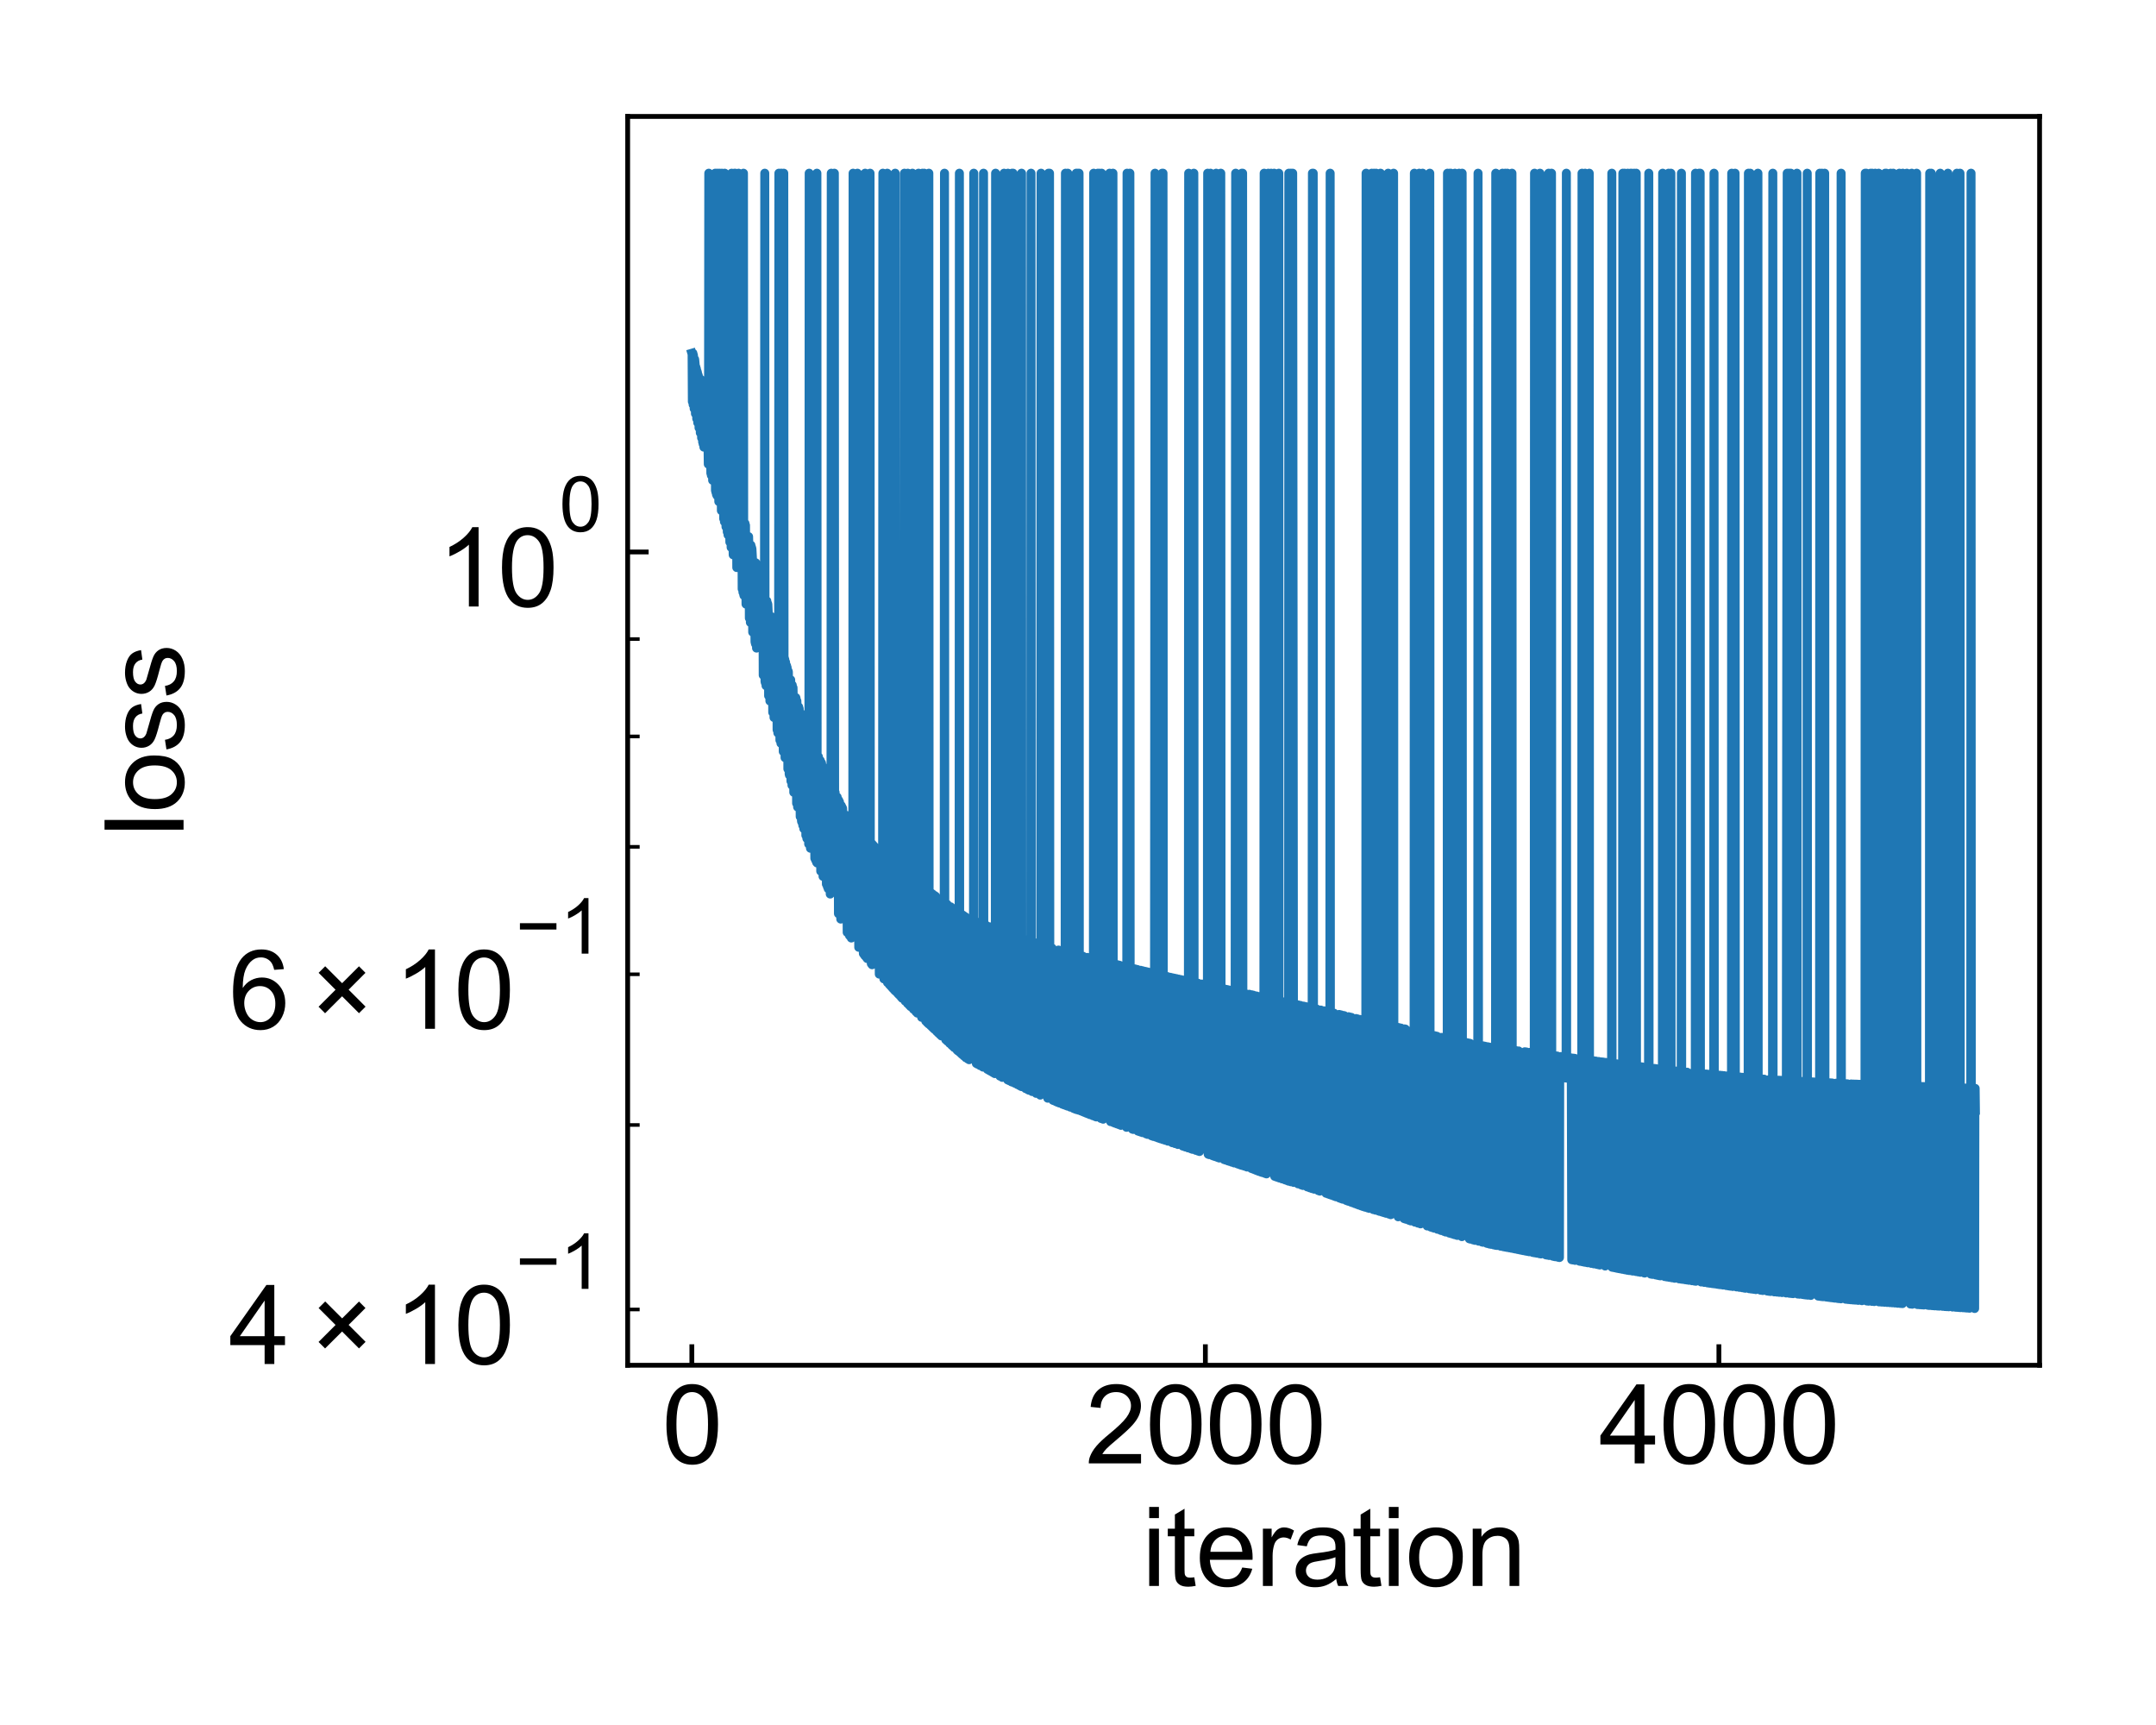<?xml version="1.0" encoding="utf-8" standalone="no"?>
<!DOCTYPE svg PUBLIC "-//W3C//DTD SVG 1.1//EN"
  "http://www.w3.org/Graphics/SVG/1.1/DTD/svg11.dtd">
<svg xmlns:xlink="http://www.w3.org/1999/xlink" width="360pt" height="288pt" viewBox="0 0 360 288" xmlns="http://www.w3.org/2000/svg" version="1.1">
 <defs>
  <style type="text/css">*{stroke-linejoin: round; stroke-linecap: butt}</style>
 </defs>
 <g id="figure_1">
  <g id="patch_1">
   <path d="M 0 288 
L 360 288 
L 360 0 
L 0 0 
L 0 288 
z
" style="fill: none"/>
  </g>
  <g id="axes_1">
   <g id="patch_2">
    <path d="M 104.806 227.94 
L 340.56 227.94 
L 340.56 19.44 
L 104.806 19.44 
L 104.806 227.94 
z
" style="fill: none"/>
   </g>
   <g id="matplotlib.axis_1">
    <g id="xtick_1">
     <g id="line2d_1">
      <defs>
       <path id="macde7b7f15" d="M 0 0 
L 0 -3.5 
" style="stroke: #000000; stroke-width: 0.8"/>
      </defs>
      <g>
       <use xlink:href="#macde7b7f15" x="115.522" y="227.94" style="stroke: #000000; stroke-width: 0.8"/>
      </g>
     </g>
     <g id="text_1">
      <!-- 0 -->
      <g transform="translate(110.517 244.324) scale(0.18 -0.18)">
       <defs>
        <path id="ArialMT-30" d="M 266 2259 
Q 266 3072 433 3567 
Q 600 4063 929 4331 
Q 1259 4600 1759 4600 
Q 2128 4600 2406 4451 
Q 2684 4303 2865 4023 
Q 3047 3744 3150 3342 
Q 3253 2941 3253 2259 
Q 3253 1453 3087 958 
Q 2922 463 2592 192 
Q 2263 -78 1759 -78 
Q 1097 -78 719 397 
Q 266 969 266 2259 
z
M 844 2259 
Q 844 1131 1108 757 
Q 1372 384 1759 384 
Q 2147 384 2411 759 
Q 2675 1134 2675 2259 
Q 2675 3391 2411 3762 
Q 2147 4134 1753 4134 
Q 1366 4134 1134 3806 
Q 844 3388 844 2259 
z
" transform="scale(0.016)"/>
       </defs>
       <use xlink:href="#ArialMT-30"/>
      </g>
     </g>
    </g>
    <g id="xtick_2">
     <g id="line2d_2">
      <g>
       <use xlink:href="#macde7b7f15" x="201.268" y="227.94" style="stroke: #000000; stroke-width: 0.8"/>
      </g>
     </g>
     <g id="text_2">
      <!-- 2000 -->
      <g transform="translate(181.248 244.324) scale(0.18 -0.18)">
       <defs>
        <path id="ArialMT-32" d="M 3222 541 
L 3222 0 
L 194 0 
Q 188 203 259 391 
Q 375 700 629 1000 
Q 884 1300 1366 1694 
Q 2113 2306 2375 2664 
Q 2638 3022 2638 3341 
Q 2638 3675 2398 3904 
Q 2159 4134 1775 4134 
Q 1369 4134 1125 3890 
Q 881 3647 878 3216 
L 300 3275 
Q 359 3922 746 4261 
Q 1134 4600 1788 4600 
Q 2447 4600 2831 4234 
Q 3216 3869 3216 3328 
Q 3216 3053 3103 2787 
Q 2991 2522 2730 2228 
Q 2469 1934 1863 1422 
Q 1356 997 1212 845 
Q 1069 694 975 541 
L 3222 541 
z
" transform="scale(0.016)"/>
       </defs>
       <use xlink:href="#ArialMT-32"/>
       <use xlink:href="#ArialMT-30" transform="translate(55.615 0)"/>
       <use xlink:href="#ArialMT-30" transform="translate(111.23 0)"/>
       <use xlink:href="#ArialMT-30" transform="translate(166.846 0)"/>
      </g>
     </g>
    </g>
    <g id="xtick_3">
     <g id="line2d_3">
      <g>
       <use xlink:href="#macde7b7f15" x="287.014" y="227.94" style="stroke: #000000; stroke-width: 0.8"/>
      </g>
     </g>
     <g id="text_3">
      <!-- 4000 -->
      <g transform="translate(266.994 244.324) scale(0.18 -0.18)">
       <defs>
        <path id="ArialMT-34" d="M 2069 0 
L 2069 1097 
L 81 1097 
L 81 1613 
L 2172 4581 
L 2631 4581 
L 2631 1613 
L 3250 1613 
L 3250 1097 
L 2631 1097 
L 2631 0 
L 2069 0 
z
M 2069 1613 
L 2069 3678 
L 634 1613 
L 2069 1613 
z
" transform="scale(0.016)"/>
       </defs>
       <use xlink:href="#ArialMT-34"/>
       <use xlink:href="#ArialMT-30" transform="translate(55.615 0)"/>
       <use xlink:href="#ArialMT-30" transform="translate(111.23 0)"/>
       <use xlink:href="#ArialMT-30" transform="translate(166.846 0)"/>
      </g>
     </g>
    </g>
    <g id="text_4">
     <!-- iteration -->
     <g transform="translate(190.667 264.786) scale(0.18 -0.18)">
      <defs>
       <path id="ArialMT-69" d="M 425 3934 
L 425 4581 
L 988 4581 
L 988 3934 
L 425 3934 
z
M 425 0 
L 425 3319 
L 988 3319 
L 988 0 
L 425 0 
z
" transform="scale(0.016)"/>
       <path id="ArialMT-74" d="M 1650 503 
L 1731 6 
Q 1494 -44 1306 -44 
Q 1000 -44 831 53 
Q 663 150 594 308 
Q 525 466 525 972 
L 525 2881 
L 113 2881 
L 113 3319 
L 525 3319 
L 525 4141 
L 1084 4478 
L 1084 3319 
L 1650 3319 
L 1650 2881 
L 1084 2881 
L 1084 941 
Q 1084 700 1114 631 
Q 1144 563 1211 522 
Q 1278 481 1403 481 
Q 1497 481 1650 503 
z
" transform="scale(0.016)"/>
       <path id="ArialMT-65" d="M 2694 1069 
L 3275 997 
Q 3138 488 2766 206 
Q 2394 -75 1816 -75 
Q 1088 -75 661 373 
Q 234 822 234 1631 
Q 234 2469 665 2931 
Q 1097 3394 1784 3394 
Q 2450 3394 2872 2941 
Q 3294 2488 3294 1666 
Q 3294 1616 3291 1516 
L 816 1516 
Q 847 969 1125 678 
Q 1403 388 1819 388 
Q 2128 388 2347 550 
Q 2566 713 2694 1069 
z
M 847 1978 
L 2700 1978 
Q 2663 2397 2488 2606 
Q 2219 2931 1791 2931 
Q 1403 2931 1139 2672 
Q 875 2413 847 1978 
z
" transform="scale(0.016)"/>
       <path id="ArialMT-72" d="M 416 0 
L 416 3319 
L 922 3319 
L 922 2816 
Q 1116 3169 1280 3281 
Q 1444 3394 1641 3394 
Q 1925 3394 2219 3213 
L 2025 2691 
Q 1819 2813 1613 2813 
Q 1428 2813 1281 2702 
Q 1134 2591 1072 2394 
Q 978 2094 978 1738 
L 978 0 
L 416 0 
z
" transform="scale(0.016)"/>
       <path id="ArialMT-61" d="M 2588 409 
Q 2275 144 1986 34 
Q 1697 -75 1366 -75 
Q 819 -75 525 192 
Q 231 459 231 875 
Q 231 1119 342 1320 
Q 453 1522 633 1644 
Q 813 1766 1038 1828 
Q 1203 1872 1538 1913 
Q 2219 1994 2541 2106 
Q 2544 2222 2544 2253 
Q 2544 2597 2384 2738 
Q 2169 2928 1744 2928 
Q 1347 2928 1158 2789 
Q 969 2650 878 2297 
L 328 2372 
Q 403 2725 575 2942 
Q 747 3159 1072 3276 
Q 1397 3394 1825 3394 
Q 2250 3394 2515 3294 
Q 2781 3194 2906 3042 
Q 3031 2891 3081 2659 
Q 3109 2516 3109 2141 
L 3109 1391 
Q 3109 606 3145 398 
Q 3181 191 3288 0 
L 2700 0 
Q 2613 175 2588 409 
z
M 2541 1666 
Q 2234 1541 1622 1453 
Q 1275 1403 1131 1340 
Q 988 1278 909 1158 
Q 831 1038 831 891 
Q 831 666 1001 516 
Q 1172 366 1500 366 
Q 1825 366 2078 508 
Q 2331 650 2450 897 
Q 2541 1088 2541 1459 
L 2541 1666 
z
" transform="scale(0.016)"/>
       <path id="ArialMT-6f" d="M 213 1659 
Q 213 2581 725 3025 
Q 1153 3394 1769 3394 
Q 2453 3394 2887 2945 
Q 3322 2497 3322 1706 
Q 3322 1066 3130 698 
Q 2938 331 2570 128 
Q 2203 -75 1769 -75 
Q 1072 -75 642 372 
Q 213 819 213 1659 
z
M 791 1659 
Q 791 1022 1069 705 
Q 1347 388 1769 388 
Q 2188 388 2466 706 
Q 2744 1025 2744 1678 
Q 2744 2294 2464 2611 
Q 2184 2928 1769 2928 
Q 1347 2928 1069 2612 
Q 791 2297 791 1659 
z
" transform="scale(0.016)"/>
       <path id="ArialMT-6e" d="M 422 0 
L 422 3319 
L 928 3319 
L 928 2847 
Q 1294 3394 1984 3394 
Q 2284 3394 2536 3286 
Q 2788 3178 2913 3003 
Q 3038 2828 3088 2588 
Q 3119 2431 3119 2041 
L 3119 0 
L 2556 0 
L 2556 2019 
Q 2556 2363 2490 2533 
Q 2425 2703 2258 2804 
Q 2091 2906 1866 2906 
Q 1506 2906 1245 2678 
Q 984 2450 984 1813 
L 984 0 
L 422 0 
z
" transform="scale(0.016)"/>
      </defs>
      <use xlink:href="#ArialMT-69"/>
      <use xlink:href="#ArialMT-74" transform="translate(22.217 0)"/>
      <use xlink:href="#ArialMT-65" transform="translate(50 0)"/>
      <use xlink:href="#ArialMT-72" transform="translate(105.615 0)"/>
      <use xlink:href="#ArialMT-61" transform="translate(138.916 0)"/>
      <use xlink:href="#ArialMT-74" transform="translate(194.531 0)"/>
      <use xlink:href="#ArialMT-69" transform="translate(222.314 0)"/>
      <use xlink:href="#ArialMT-6f" transform="translate(244.531 0)"/>
      <use xlink:href="#ArialMT-6e" transform="translate(300.146 0)"/>
     </g>
    </g>
   </g>
   <g id="matplotlib.axis_2">
    <g id="ytick_1">
     <g id="line2d_4">
      <defs>
       <path id="m4190d2afa9" d="M 0 0 
L 3.5 0 
" style="stroke: #000000; stroke-width: 0.8"/>
      </defs>
      <g>
       <use xlink:href="#m4190d2afa9" x="104.806" y="92.154" style="stroke: #000000; stroke-width: 0.8"/>
      </g>
     </g>
     <g id="text_5">
      <!-- $\mathdefault{10^{0}}$ -->
      <g transform="translate(73.046 101.435) scale(0.18 -0.18)">
       <defs>
        <path id="ArialMT-31" d="M 2384 0 
L 1822 0 
L 1822 3584 
Q 1619 3391 1289 3197 
Q 959 3003 697 2906 
L 697 3450 
Q 1169 3672 1522 3987 
Q 1875 4303 2022 4600 
L 2384 4600 
L 2384 0 
z
" transform="scale(0.016)"/>
       </defs>
       <use xlink:href="#ArialMT-31" transform="translate(0 0.994)"/>
       <use xlink:href="#ArialMT-30" transform="translate(55.615 0.994)"/>
       <use xlink:href="#ArialMT-30" transform="translate(112.973 70.688) scale(0.7)"/>
      </g>
     </g>
    </g>
    <g id="ytick_2">
     <g id="line2d_5">
      <defs>
       <path id="mafd6b8a852" d="M 0 0 
L 2 0 
" style="stroke: #000000; stroke-width: 0.6"/>
      </defs>
      <g>
       <use xlink:href="#mafd6b8a852" x="104.806" y="218.624" style="stroke: #000000; stroke-width: 0.6"/>
      </g>
     </g>
     <g id="text_6">
      <!-- $\mathdefault{4\times10^{-1}}$ -->
      <g transform="translate(38.226 227.906) scale(0.18 -0.18)">
       <defs>
        <path id="ArialMT-d7" d="M 503 1278 
L 1488 2263 
L 506 3244 
L 888 3625 
L 1869 2644 
L 2847 3622 
L 3222 3244 
L 2247 2266 
L 3228 1284 
L 2847 903 
L 1866 1884 
L 881 900 
L 503 1278 
z
" transform="scale(0.016)"/>
        <path id="ArialMT-2212" d="M 3381 1997 
L 356 1997 
L 356 2522 
L 3381 2522 
L 3381 1997 
z
" transform="scale(0.016)"/>
       </defs>
       <use xlink:href="#ArialMT-34" transform="translate(0 0.994)"/>
       <use xlink:href="#ArialMT-d7" transform="translate(75.098 0.994)"/>
       <use xlink:href="#ArialMT-31" transform="translate(152.979 0.994)"/>
       <use xlink:href="#ArialMT-30" transform="translate(208.594 0.994)"/>
       <use xlink:href="#ArialMT-2212" transform="translate(265.951 70.688) scale(0.7)"/>
       <use xlink:href="#ArialMT-31" transform="translate(306.83 70.688) scale(0.7)"/>
      </g>
     </g>
    </g>
    <g id="ytick_3">
     <g id="line2d_6">
      <g>
       <use xlink:href="#mafd6b8a852" x="104.806" y="187.825" style="stroke: #000000; stroke-width: 0.6"/>
      </g>
     </g>
    </g>
    <g id="ytick_4">
     <g id="line2d_7">
      <g>
       <use xlink:href="#mafd6b8a852" x="104.806" y="162.66" style="stroke: #000000; stroke-width: 0.6"/>
      </g>
     </g>
     <g id="text_7">
      <!-- $\mathdefault{6\times10^{-1}}$ -->
      <g transform="translate(38.226 171.941) scale(0.18 -0.18)">
       <defs>
        <path id="ArialMT-36" d="M 3184 3459 
L 2625 3416 
Q 2550 3747 2413 3897 
Q 2184 4138 1850 4138 
Q 1581 4138 1378 3988 
Q 1113 3794 959 3422 
Q 806 3050 800 2363 
Q 1003 2672 1297 2822 
Q 1591 2972 1913 2972 
Q 2475 2972 2870 2558 
Q 3266 2144 3266 1488 
Q 3266 1056 3080 686 
Q 2894 316 2569 119 
Q 2244 -78 1831 -78 
Q 1128 -78 684 439 
Q 241 956 241 2144 
Q 241 3472 731 4075 
Q 1159 4600 1884 4600 
Q 2425 4600 2770 4297 
Q 3116 3994 3184 3459 
z
M 888 1484 
Q 888 1194 1011 928 
Q 1134 663 1356 523 
Q 1578 384 1822 384 
Q 2178 384 2434 671 
Q 2691 959 2691 1453 
Q 2691 1928 2437 2201 
Q 2184 2475 1800 2475 
Q 1419 2475 1153 2201 
Q 888 1928 888 1484 
z
" transform="scale(0.016)"/>
       </defs>
       <use xlink:href="#ArialMT-36" transform="translate(0 0.994)"/>
       <use xlink:href="#ArialMT-d7" transform="translate(75.098 0.994)"/>
       <use xlink:href="#ArialMT-31" transform="translate(152.979 0.994)"/>
       <use xlink:href="#ArialMT-30" transform="translate(208.594 0.994)"/>
       <use xlink:href="#ArialMT-2212" transform="translate(265.951 70.688) scale(0.7)"/>
       <use xlink:href="#ArialMT-31" transform="translate(306.83 70.688) scale(0.7)"/>
      </g>
     </g>
    </g>
    <g id="ytick_5">
     <g id="line2d_8">
      <g>
       <use xlink:href="#mafd6b8a852" x="104.806" y="141.384" style="stroke: #000000; stroke-width: 0.6"/>
      </g>
     </g>
    </g>
    <g id="ytick_6">
     <g id="line2d_9">
      <g>
       <use xlink:href="#mafd6b8a852" x="104.806" y="122.953" style="stroke: #000000; stroke-width: 0.6"/>
      </g>
     </g>
    </g>
    <g id="ytick_7">
     <g id="line2d_10">
      <g>
       <use xlink:href="#mafd6b8a852" x="104.806" y="106.696" style="stroke: #000000; stroke-width: 0.6"/>
      </g>
     </g>
    </g>
    <g id="text_8">
     <!-- loss -->
     <g transform="translate(30.648 139.695) rotate(-90) scale(0.18 -0.18)">
      <defs>
       <path id="ArialMT-6c" d="M 409 0 
L 409 4581 
L 972 4581 
L 972 0 
L 409 0 
z
" transform="scale(0.016)"/>
       <path id="ArialMT-73" d="M 197 991 
L 753 1078 
Q 800 744 1014 566 
Q 1228 388 1613 388 
Q 2000 388 2187 545 
Q 2375 703 2375 916 
Q 2375 1106 2209 1216 
Q 2094 1291 1634 1406 
Q 1016 1563 777 1677 
Q 538 1791 414 1992 
Q 291 2194 291 2438 
Q 291 2659 392 2848 
Q 494 3038 669 3163 
Q 800 3259 1026 3326 
Q 1253 3394 1513 3394 
Q 1903 3394 2198 3281 
Q 2494 3169 2634 2976 
Q 2775 2784 2828 2463 
L 2278 2388 
Q 2241 2644 2061 2787 
Q 1881 2931 1553 2931 
Q 1166 2931 1000 2803 
Q 834 2675 834 2503 
Q 834 2394 903 2306 
Q 972 2216 1119 2156 
Q 1203 2125 1616 2013 
Q 2213 1853 2448 1751 
Q 2684 1650 2818 1456 
Q 2953 1263 2953 975 
Q 2953 694 2789 445 
Q 2625 197 2315 61 
Q 2006 -75 1616 -75 
Q 969 -75 630 194 
Q 291 463 197 991 
z
" transform="scale(0.016)"/>
      </defs>
      <use xlink:href="#ArialMT-6c"/>
      <use xlink:href="#ArialMT-6f" transform="translate(22.217 0)"/>
      <use xlink:href="#ArialMT-73" transform="translate(77.832 0)"/>
      <use xlink:href="#ArialMT-73" transform="translate(127.832 0)"/>
     </g>
    </g>
   </g>
   <g id="line2d_11">
    <path d="M 115.522 58.979 
L 115.565 59.126 
L 115.608 67.045 
L 115.65 59.429 
L 115.693 58.966 
L 115.736 67.552 
L 115.779 59.261 
L 115.865 60.168 
L 115.908 68.225 
L 115.951 60.471 
L 115.993 59.988 
L 116.079 60.908 
L 116.122 69.063 
L 116.165 61.211 
L 116.294 61.651 
L 116.336 69.904 
L 116.379 61.954 
L 116.465 62.247 
L 116.508 70.579 
L 116.551 62.55 
L 116.679 62.99 
L 116.722 71.421 
L 116.765 63.293 
L 116.894 63.733 
L 116.937 72.262 
L 116.979 63.341 
L 117.108 64.474 
L 117.151 73.102 
L 117.194 64.776 
L 117.237 64.923 
L 117.322 73.79 
L 117.365 65.382 
L 117.408 74.133 
L 117.451 65.685 
L 117.537 74.655 
L 117.58 65.408 
L 117.665 66.435 
L 117.708 66.581 
L 117.751 65.981 
L 117.794 66.872 
L 117.837 67.019 
L 117.88 66.41 
L 117.923 66.552 
L 118.008 67.601 
L 118.051 66.981 
L 118.094 67.123 
L 118.137 68.037 
L 118.266 77.491 
L 118.309 68.642 
L 118.351 28.917 
L 118.394 68.788 
L 118.437 68.935 
L 118.48 68.289 
L 118.523 69.226 
L 118.609 69.519 
L 118.694 79.009 
L 118.737 69.978 
L 118.78 79.353 
L 118.823 70.28 
L 118.866 69.608 
L 118.909 70.571 
L 118.952 70.718 
L 118.995 80.195 
L 119.037 70.189 
L 119.209 71.604 
L 119.252 71.751 
L 119.295 71.05 
L 119.337 72.042 
L 119.38 72.189 
L 119.423 28.917 
L 119.466 81.868 
L 119.552 82.212 
L 119.595 71.928 
L 119.638 82.554 
L 119.68 28.917 
L 119.723 82.732 
L 119.766 72.374 
L 119.852 72.66 
L 119.895 72.801 
L 119.938 28.917 
L 119.981 73.829 
L 120.023 83.737 
L 120.066 74.131 
L 120.109 73.383 
L 120.152 74.422 
L 120.195 28.917 
L 120.238 74.569 
L 120.409 75.155 
L 120.452 85.247 
L 120.495 75.457 
L 120.538 28.917 
L 120.581 75.604 
L 120.624 74.826 
L 120.667 75.895 
L 120.709 76.042 
L 120.752 75.255 
L 120.838 86.6 
L 120.881 76.644 
L 120.924 76.79 
L 120.967 87.112 
L 121.01 28.917 
L 121.052 76.141 
L 121.181 77.53 
L 121.224 87.956 
L 121.267 77.832 
L 121.353 78.125 
L 121.395 77.296 
L 121.438 88.8 
L 121.481 77.59 
L 121.524 78.716 
L 121.567 89.31 
L 121.61 79.017 
L 121.653 79.164 
L 121.696 78.314 
L 121.738 79.455 
L 121.867 90.5 
L 121.91 80.059 
L 121.996 80.379 
L 122.038 80.539 
L 122.081 91.385 
L 122.124 80.862 
L 122.167 28.917 
L 122.21 81.022 
L 122.296 81.342 
L 122.424 92.632 
L 122.467 81.989 
L 122.553 82.309 
L 122.596 82.469 
L 122.639 28.917 
L 122.682 81.567 
L 122.724 82.787 
L 122.767 28.917 
L 122.81 82.947 
L 122.982 83.587 
L 123.025 94.758 
L 123.067 83.911 
L 123.282 84.711 
L 123.325 28.917 
L 123.368 84.871 
L 123.539 85.511 
L 123.582 84.548 
L 123.625 85.829 
L 123.882 86.79 
L 123.925 98.329 
L 123.968 87.115 
L 124.011 87.275 
L 124.054 98.872 
L 124.096 87.6 
L 124.139 28.917 
L 124.182 99.236 
L 124.225 99.421 
L 124.268 88.09 
L 124.354 88.41 
L 124.397 87.388 
L 124.439 88.729 
L 124.482 87.699 
L 124.568 100.862 
L 124.611 89.377 
L 124.697 89.697 
L 124.954 90.658 
L 124.997 89.588 
L 125.04 90.976 
L 125.082 91.136 
L 125.125 103.197 
L 125.168 91.461 
L 125.211 91.621 
L 125.297 103.926 
L 125.383 91.011 
L 125.425 92.428 
L 125.468 91.323 
L 125.554 91.63 
L 125.64 93.221 
L 125.683 105.54 
L 125.726 93.548 
L 125.94 94.345 
L 126.069 107.152 
L 126.154 107.504 
L 126.197 93.963 
L 126.283 95.594 
L 126.326 108.202 
L 126.369 95.908 
L 126.412 94.724 
L 126.454 96.216 
L 126.583 96.681 
L 126.626 95.48 
L 126.669 95.63 
L 126.797 97.452 
L 126.84 97.607 
L 126.883 96.387 
L 126.926 97.915 
L 126.969 98.07 
L 127.012 96.84 
L 127.055 98.378 
L 127.398 99.617 
L 127.44 112.72 
L 127.483 99.93 
L 127.655 100.548 
L 127.698 28.917 
L 127.741 113.774 
L 127.783 113.955 
L 127.826 101.02 
L 127.869 101.174 
L 127.912 114.484 
L 127.955 101.484 
L 127.998 101.637 
L 128.041 100.328 
L 128.084 101.933 
L 128.126 102.079 
L 128.169 100.754 
L 128.212 100.895 
L 128.298 102.659 
L 128.341 116.167 
L 128.384 102.965 
L 128.512 103.415 
L 128.555 117.032 
L 128.598 103.721 
L 128.77 104.332 
L 128.812 102.965 
L 128.855 104.637 
L 128.898 104.79 
L 128.941 103.412 
L 128.984 105.093 
L 129.027 118.931 
L 129.07 105.4 
L 129.113 104.009 
L 129.155 105.703 
L 129.198 105.855 
L 129.241 119.791 
L 129.284 104.606 
L 129.413 106.617 
L 129.456 105.199 
L 129.498 106.919 
L 129.541 105.495 
L 129.67 107.526 
L 129.713 106.088 
L 129.756 121.849 
L 129.799 107.983 
L 129.841 108.136 
L 129.884 122.369 
L 129.927 108.443 
L 130.013 108.747 
L 130.056 28.917 
L 130.099 108.899 
L 130.184 109.203 
L 130.227 123.576 
L 130.27 109.51 
L 130.313 109.662 
L 130.356 28.917 
L 130.399 124.097 
L 130.442 109.969 
L 130.484 110.122 
L 130.527 28.917 
L 130.57 110.274 
L 130.613 108.775 
L 130.656 110.576 
L 130.699 109.071 
L 130.742 110.879 
L 130.785 125.473 
L 130.827 111.185 
L 130.87 28.917 
L 130.913 111.337 
L 130.956 109.814 
L 130.999 111.638 
L 131.042 110.109 
L 131.085 126.499 
L 131.128 112.093 
L 131.17 110.554 
L 131.213 112.394 
L 131.299 112.697 
L 131.342 111.144 
L 131.385 112.998 
L 131.428 111.438 
L 131.513 113.448 
L 131.556 128.372 
L 131.599 112.027 
L 131.642 112.172 
L 131.771 129.225 
L 131.814 129.398 
L 131.856 114.656 
L 131.942 114.956 
L 131.985 115.105 
L 132.028 113.496 
L 132.071 130.418 
L 132.114 115.554 
L 132.199 115.852 
L 132.242 131.102 
L 132.285 114.375 
L 132.371 116.449 
L 132.414 114.809 
L 132.457 116.747 
L 132.5 116.903 
L 132.542 132.281 
L 132.585 117.211 
L 132.842 118.143 
L 132.885 116.468 
L 132.928 116.608 
L 132.971 118.582 
L 133.014 134.114 
L 133.057 117.029 
L 133.143 119.158 
L 133.185 134.742 
L 133.228 119.445 
L 133.314 119.735 
L 133.357 118.019 
L 133.4 120.029 
L 133.443 118.309 
L 133.528 120.474 
L 133.614 136.333 
L 133.657 119.025 
L 133.7 119.162 
L 133.829 137.083 
L 133.871 137.221 
L 133.914 119.809 
L 134 121.976 
L 134.043 137.787 
L 134.086 120.322 
L 134.129 122.367 
L 134.172 120.58 
L 134.214 138.351 
L 134.257 122.759 
L 134.515 123.537 
L 134.557 139.461 
L 134.6 123.778 
L 134.686 124.023 
L 134.729 139.986 
L 134.772 124.263 
L 134.986 124.876 
L 135.029 140.907 
L 135.072 125.114 
L 135.115 28.917 
L 135.158 125.234 
L 135.201 125.354 
L 135.329 141.622 
L 135.372 125.754 
L 135.458 125.952 
L 135.501 126.048 
L 135.543 124.137 
L 135.586 126.229 
L 135.758 126.592 
L 135.801 124.668 
L 135.844 126.773 
L 135.929 126.955 
L 136.058 143.304 
L 136.101 125.279 
L 136.144 125.368 
L 136.187 143.594 
L 136.229 127.576 
L 136.272 127.667 
L 136.315 125.719 
L 136.358 143.981 
L 136.401 28.917 
L 136.444 144.077 
L 136.487 128.023 
L 136.572 128.206 
L 136.615 128.298 
L 136.658 126.336 
L 136.701 128.481 
L 136.915 128.939 
L 136.958 126.963 
L 137.001 129.122 
L 137.044 145.449 
L 137.087 129.301 
L 137.13 127.316 
L 137.173 127.405 
L 137.301 129.756 
L 137.387 129.939 
L 137.43 146.323 
L 137.473 130.117 
L 137.516 128.114 
L 137.559 130.3 
L 137.687 130.574 
L 137.73 128.562 
L 137.773 128.654 
L 137.901 131.043 
L 137.944 131.138 
L 137.987 147.611 
L 138.03 131.322 
L 138.116 131.521 
L 138.159 148.035 
L 138.202 129.595 
L 138.244 131.825 
L 138.287 148.369 
L 138.33 132.028 
L 138.587 132.647 
L 138.63 149.265 
L 138.673 132.85 
L 138.759 133.056 
L 138.802 28.917 
L 138.845 133.159 
L 138.888 133.263 
L 138.93 131.198 
L 138.973 131.299 
L 139.102 133.776 
L 139.145 131.701 
L 139.188 133.982 
L 139.231 134.086 
L 139.273 132.002 
L 139.316 28.917 
L 139.359 134.291 
L 139.402 134.394 
L 139.445 132.304 
L 139.488 134.599 
L 139.745 135.191 
L 139.788 133.072 
L 139.831 135.376 
L 139.959 135.654 
L 140.002 152.542 
L 140.045 133.612 
L 140.131 136.022 
L 140.174 133.883 
L 140.217 136.206 
L 140.26 136.297 
L 140.388 153.449 
L 140.474 134.501 
L 140.517 136.839 
L 140.56 136.93 
L 140.602 134.768 
L 140.688 134.945 
L 140.817 137.475 
L 141.288 138.354 
L 141.331 136.137 
L 141.374 138.476 
L 141.46 155.67 
L 141.503 136.336 
L 141.589 138.73 
L 141.76 138.932 
L 141.846 156.197 
L 141.889 139.083 
L 141.974 139.187 
L 142.017 139.236 
L 142.06 136.98 
L 142.146 156.605 
L 142.189 137.13 
L 142.275 139.542 
L 142.403 139.695 
L 142.446 28.917 
L 142.489 139.746 
L 142.703 140.001 
L 142.746 137.724 
L 142.789 140.101 
L 143.132 140.507 
L 143.175 28.917 
L 143.218 140.558 
L 143.346 140.711 
L 143.389 158.16 
L 143.432 140.811 
L 143.561 140.964 
L 143.604 138.666 
L 143.646 141.067 
L 143.861 141.321 
L 143.904 139.012 
L 143.947 141.421 
L 143.989 141.473 
L 144.032 139.164 
L 144.075 141.579 
L 144.118 141.633 
L 144.161 159.206 
L 144.204 141.742 
L 144.247 141.795 
L 144.29 159.387 
L 144.332 141.899 
L 144.375 141.952 
L 144.418 159.569 
L 144.461 28.917 
L 144.504 142.053 
L 144.59 142.155 
L 144.675 159.862 
L 144.761 139.974 
L 144.804 160.036 
L 144.847 140.073 
L 144.89 140.123 
L 144.976 142.61 
L 145.018 140.27 
L 145.061 142.712 
L 145.104 142.763 
L 145.147 140.418 
L 145.19 142.863 
L 145.233 142.912 
L 145.276 28.917 
L 145.319 142.962 
L 145.361 140.612 
L 145.404 143.059 
L 145.49 160.898 
L 145.576 140.849 
L 145.619 161.069 
L 145.662 140.946 
L 145.747 143.452 
L 145.79 141.088 
L 145.833 143.549 
L 145.876 143.599 
L 145.919 141.233 
L 145.962 143.697 
L 146.09 143.843 
L 146.133 141.471 
L 146.176 143.942 
L 146.305 144.088 
L 146.347 141.71 
L 146.39 144.187 
L 146.562 144.382 
L 146.605 141.996 
L 146.648 144.478 
L 146.733 144.575 
L 146.819 162.635 
L 146.862 142.278 
L 146.948 144.812 
L 146.991 142.404 
L 147.033 144.889 
L 147.376 145.2 
L 147.419 28.917 
L 147.462 142.786 
L 147.505 145.278 
L 147.548 142.863 
L 147.591 163.432 
L 147.634 145.399 
L 147.677 142.979 
L 147.719 145.477 
L 147.762 143.056 
L 147.891 145.633 
L 148.062 145.793 
L 148.105 143.361 
L 148.148 28.917 
L 148.191 164.039 
L 148.234 145.91 
L 148.32 145.99 
L 148.448 146.108 
L 148.491 164.367 
L 148.534 146.185 
L 148.577 143.745 
L 148.62 146.263 
L 148.663 146.301 
L 148.705 164.598 
L 148.748 146.378 
L 148.791 146.418 
L 148.92 164.837 
L 148.963 144.081 
L 149.006 146.611 
L 149.091 165.029 
L 149.134 144.234 
L 149.22 144.305 
L 149.263 144.342 
L 149.306 165.258 
L 149.349 146.914 
L 149.391 146.952 
L 149.434 165.4 
L 149.477 28.917 
L 149.52 147.027 
L 149.563 144.562 
L 149.606 144.597 
L 149.649 147.139 
L 149.692 165.629 
L 149.734 147.214 
L 149.906 147.36 
L 149.949 165.907 
L 149.992 144.926 
L 150.035 144.96 
L 150.077 147.513 
L 150.12 166.088 
L 150.163 145.071 
L 150.292 147.7 
L 150.335 145.214 
L 150.463 166.468 
L 150.506 147.89 
L 150.592 147.963 
L 150.635 166.656 
L 150.678 148.041 
L 150.806 148.147 
L 150.849 145.65 
L 150.892 145.686 
L 150.978 148.29 
L 151.021 28.917 
L 151.064 148.324 
L 151.106 148.361 
L 151.149 167.139 
L 151.192 148.432 
L 151.235 145.93 
L 151.278 148.505 
L 151.364 148.577 
L 151.406 146.067 
L 151.449 148.648 
L 151.492 146.137 
L 151.535 167.535 
L 151.578 28.917 
L 151.621 148.756 
L 151.749 167.722 
L 151.878 167.87 
L 151.964 146.498 
L 152.05 168.056 
L 152.092 149.164 
L 152.178 149.234 
L 152.307 149.342 
L 152.35 28.917 
L 152.393 146.812 
L 152.478 149.449 
L 152.521 168.496 
L 152.564 149.521 
L 152.821 149.729 
L 152.864 147.187 
L 152.907 149.796 
L 152.95 168.926 
L 152.993 149.864 
L 153.079 149.935 
L 153.121 147.387 
L 153.164 169.141 
L 153.207 147.457 
L 153.25 147.489 
L 153.336 150.143 
L 153.379 28.917 
L 153.422 150.179 
L 153.464 147.628 
L 153.507 150.248 
L 153.55 147.697 
L 153.679 150.391 
L 153.722 147.832 
L 153.765 150.462 
L 153.85 150.532 
L 153.893 169.849 
L 153.936 150.604 
L 153.979 150.641 
L 154.022 28.917 
L 154.065 150.675 
L 154.279 150.852 
L 154.322 28.917 
L 154.365 150.888 
L 154.408 148.318 
L 154.45 148.351 
L 154.493 150.994 
L 154.536 148.417 
L 154.579 170.475 
L 154.622 148.489 
L 154.665 148.522 
L 154.793 170.703 
L 154.836 151.27 
L 154.879 151.304 
L 154.922 170.823 
L 154.965 151.368 
L 155.008 151.4 
L 155.051 170.948 
L 155.094 28.917 
L 155.136 148.844 
L 155.179 171.031 
L 155.222 151.528 
L 155.308 151.59 
L 155.394 171.239 
L 155.479 149.095 
L 155.522 151.751 
L 155.608 171.447 
L 155.694 149.251 
L 155.737 151.912 
L 155.78 171.609 
L 155.822 151.979 
L 155.865 152.008 
L 155.994 171.818 
L 156.037 149.5 
L 156.123 152.201 
L 156.165 152.232 
L 156.208 149.62 
L 156.251 152.294 
L 156.337 152.357 
L 156.38 172.176 
L 156.423 152.422 
L 156.466 152.452 
L 156.594 172.383 
L 156.637 152.582 
L 156.68 152.614 
L 156.723 172.511 
L 156.766 152.679 
L 156.937 152.803 
L 156.98 172.753 
L 157.023 152.866 
L 157.066 152.9 
L 157.109 150.268 
L 157.151 152.962 
L 157.194 172.953 
L 157.237 153.025 
L 157.366 153.121 
L 157.409 150.482 
L 157.452 153.183 
L 157.666 153.338 
L 157.709 28.917 
L 157.752 150.697 
L 157.837 153.434 
L 157.88 150.79 
L 157.923 173.588 
L 157.966 150.854 
L 158.095 153.625 
L 158.138 150.977 
L 158.18 173.826 
L 158.223 153.721 
L 158.481 153.907 
L 158.566 174.19 
L 158.609 154.004 
L 158.695 154.065 
L 158.738 151.402 
L 158.781 154.126 
L 158.866 154.187 
L 158.909 174.503 
L 158.952 154.253 
L 159.038 154.313 
L 159.081 151.644 
L 159.124 174.699 
L 159.167 154.407 
L 159.295 154.502 
L 159.338 174.901 
L 159.381 154.567 
L 159.424 154.596 
L 159.467 151.922 
L 159.509 154.659 
L 159.552 151.982 
L 159.681 154.781 
L 159.81 175.33 
L 159.852 154.902 
L 159.895 154.936 
L 159.938 175.445 
L 159.981 154.996 
L 160.067 155.056 
L 160.11 152.367 
L 160.153 155.116 
L 160.195 28.917 
L 160.238 155.146 
L 160.281 175.712 
L 160.324 155.209 
L 160.453 155.297 
L 160.538 175.945 
L 160.581 155.389 
L 160.624 155.422 
L 160.667 176.059 
L 160.71 152.751 
L 160.796 155.542 
L 160.839 152.839 
L 160.881 155.602 
L 160.924 176.288 
L 160.967 155.662 
L 161.01 155.694 
L 161.053 152.985 
L 161.096 155.754 
L 161.139 155.782 
L 161.182 153.074 
L 161.224 153.101 
L 161.267 176.588 
L 161.31 155.891 
L 161.482 155.973 
L 161.61 176.8 
L 161.653 156.054 
L 161.739 156.096 
L 161.782 156.119 
L 161.825 176.925 
L 161.868 156.16 
L 161.996 156.213 
L 162.039 153.482 
L 162.082 156.248 
L 162.168 156.284 
L 162.21 153.55 
L 162.253 156.32 
L 162.553 156.445 
L 162.596 28.917 
L 162.639 153.706 
L 162.768 156.516 
L 162.896 156.572 
L 162.939 153.825 
L 162.982 156.607 
L 163.025 177.551 
L 163.068 156.644 
L 163.197 156.696 
L 163.239 177.673 
L 163.282 156.735 
L 163.368 156.77 
L 163.411 154.02 
L 163.454 156.806 
L 163.582 156.86 
L 163.625 154.107 
L 163.668 177.906 
L 163.711 156.915 
L 163.754 154.16 
L 163.797 156.95 
L 163.925 157.004 
L 163.968 154.248 
L 164.011 157.04 
L 164.097 157.076 
L 164.14 178.158 
L 164.183 154.336 
L 164.226 28.917 
L 164.268 157.13 
L 164.654 157.289 
L 164.697 154.523 
L 164.74 157.325 
L 164.826 157.36 
L 164.869 178.534 
L 164.911 157.396 
L 164.997 157.432 
L 165.126 178.684 
L 165.212 154.734 
L 165.254 157.54 
L 165.34 157.576 
L 165.383 178.826 
L 165.426 157.612 
L 165.64 157.698 
L 165.683 178.995 
L 165.726 157.734 
L 165.812 157.769 
L 165.855 179.093 
L 165.898 157.805 
L 165.94 155.028 
L 165.983 179.17 
L 166.026 157.862 
L 166.069 157.876 
L 166.112 179.246 
L 166.155 155.113 
L 166.198 157.933 
L 166.241 28.917 
L 166.283 157.948 
L 166.326 157.967 
L 166.369 155.181 
L 166.412 157.999 
L 166.455 158.016 
L 166.498 155.229 
L 166.541 158.049 
L 166.584 155.26 
L 166.712 158.114 
L 166.798 158.147 
L 166.841 155.356 
L 166.884 158.179 
L 166.927 158.197 
L 166.969 179.667 
L 167.012 158.231 
L 167.141 158.279 
L 167.184 155.487 
L 167.227 158.311 
L 167.312 158.345 
L 167.355 179.873 
L 167.398 158.379 
L 167.484 158.412 
L 167.527 155.613 
L 167.57 158.445 
L 167.612 155.643 
L 167.655 28.917 
L 167.698 158.477 
L 167.784 158.508 
L 167.827 155.707 
L 167.87 158.539 
L 167.955 158.569 
L 167.998 155.769 
L 168.041 158.602 
L 168.17 158.65 
L 168.213 155.847 
L 168.256 180.299 
L 168.298 28.917 
L 168.341 158.701 
L 168.384 158.715 
L 168.513 180.422 
L 168.556 158.781 
L 168.641 158.815 
L 168.684 156.007 
L 168.727 156.021 
L 168.77 158.865 
L 168.899 180.621 
L 168.942 156.104 
L 168.984 28.917 
L 169.027 180.665 
L 169.07 158.967 
L 169.156 28.917 
L 169.199 180.714 
L 169.285 159.016 
L 169.413 159.066 
L 169.456 180.848 
L 169.499 156.265 
L 169.628 159.145 
L 169.67 159.163 
L 169.713 156.343 
L 169.756 159.195 
L 169.799 159.212 
L 169.842 156.389 
L 169.885 181.064 
L 169.928 159.259 
L 169.97 159.279 
L 170.013 156.453 
L 170.056 159.31 
L 170.185 159.359 
L 170.228 181.234 
L 170.271 159.393 
L 170.356 159.426 
L 170.399 181.327 
L 170.442 159.459 
L 170.485 159.474 
L 170.528 181.398 
L 170.571 28.917 
L 170.614 181.423 
L 170.699 156.697 
L 170.742 156.711 
L 170.871 159.606 
L 171.214 159.737 
L 171.257 181.744 
L 171.3 159.771 
L 171.342 156.932 
L 171.385 156.949 
L 171.514 159.851 
L 171.6 159.884 
L 171.643 181.934 
L 171.685 159.917 
L 171.771 159.946 
L 171.814 182.02 
L 171.857 159.977 
L 172.114 160.061 
L 172.157 28.917 
L 172.2 157.215 
L 172.243 160.091 
L 172.329 182.235 
L 172.371 157.274 
L 172.457 157.3 
L 172.586 160.208 
L 172.714 160.252 
L 172.757 157.397 
L 172.8 160.28 
L 172.929 160.324 
L 173.014 182.54 
L 173.1 157.512 
L 173.143 160.396 
L 173.4 160.484 
L 173.443 157.623 
L 173.486 160.511 
L 173.572 160.539 
L 173.615 157.68 
L 173.658 160.569 
L 173.7 182.837 
L 173.743 160.599 
L 173.786 160.613 
L 173.829 28.917 
L 173.872 160.629 
L 173.915 160.641 
L 173.958 157.777 
L 174.001 160.671 
L 174.172 160.726 
L 174.215 157.861 
L 174.258 160.753 
L 174.344 160.783 
L 174.386 157.913 
L 174.429 160.811 
L 174.472 160.824 
L 174.515 157.954 
L 174.558 157.969 
L 174.687 160.895 
L 174.729 160.907 
L 174.772 158.037 
L 174.815 160.936 
L 174.858 158.063 
L 174.901 160.965 
L 174.944 183.351 
L 174.987 160.995 
L 175.03 161.006 
L 175.072 28.917 
L 175.115 161.022 
L 175.158 158.147 
L 175.201 161.049 
L 175.244 28.917 
L 175.287 158.174 
L 175.415 161.107 
L 175.458 158.227 
L 175.501 161.134 
L 175.63 161.176 
L 175.673 158.296 
L 175.715 161.203 
L 175.801 183.685 
L 175.844 161.246 
L 175.887 183.722 
L 175.93 183.746 
L 175.973 161.288 
L 176.058 161.312 
L 176.144 161.337 
L 176.273 183.884 
L 176.359 183.93 
L 176.401 161.417 
L 176.444 161.432 
L 176.573 184.028 
L 176.616 161.487 
L 176.702 161.51 
L 176.744 158.619 
L 176.787 161.532 
L 176.83 161.545 
L 176.873 184.147 
L 176.916 161.571 
L 177.045 161.606 
L 177.087 158.71 
L 177.13 161.628 
L 177.173 161.641 
L 177.216 158.743 
L 177.259 161.663 
L 177.302 161.676 
L 177.388 184.35 
L 177.43 161.713 
L 177.516 161.735 
L 177.559 161.749 
L 177.602 158.849 
L 177.645 184.447 
L 177.688 161.786 
L 177.859 161.83 
L 177.902 28.917 
L 177.945 161.844 
L 177.988 184.569 
L 178.031 161.869 
L 178.202 161.914 
L 178.245 184.668 
L 178.288 28.917 
L 178.331 159.024 
L 178.459 161.974 
L 178.502 159.068 
L 178.545 161.999 
L 178.631 162.021 
L 178.717 184.84 
L 178.759 159.139 
L 178.845 162.084 
L 178.888 162.093 
L 178.931 159.184 
L 178.974 162.118 
L 179.017 162.127 
L 179.06 159.218 
L 179.102 162.152 
L 179.231 185.04 
L 179.274 162.203 
L 179.317 185.081 
L 179.36 162.227 
L 179.445 162.249 
L 179.574 185.185 
L 179.617 159.37 
L 179.66 162.309 
L 179.703 28.917 
L 179.746 162.322 
L 179.788 185.257 
L 179.831 28.917 
L 179.874 162.347 
L 179.96 162.367 
L 180.003 28.917 
L 180.046 162.38 
L 180.089 185.341 
L 180.131 162.4 
L 180.174 28.917 
L 180.217 162.417 
L 180.432 162.472 
L 180.474 185.469 
L 180.517 162.499 
L 180.56 162.508 
L 180.603 159.588 
L 180.646 162.535 
L 180.689 162.543 
L 180.774 185.591 
L 180.817 159.648 
L 180.903 162.603 
L 180.946 162.617 
L 181.032 185.695 
L 181.075 162.656 
L 181.117 185.732 
L 181.16 162.681 
L 181.246 162.702 
L 181.375 185.838 
L 181.418 162.752 
L 181.503 162.775 
L 181.546 159.846 
L 181.589 185.925 
L 181.632 159.869 
L 181.761 162.846 
L 181.803 159.912 
L 181.846 162.868 
L 181.889 186.042 
L 181.932 162.892 
L 181.975 162.904 
L 182.018 186.095 
L 182.061 162.928 
L 182.104 159.995 
L 182.189 160.014 
L 182.275 162.987 
L 182.318 160.048 
L 182.361 163.01 
L 182.447 163.03 
L 182.489 186.269 
L 182.532 163.056 
L 182.575 163.068 
L 182.618 28.917 
L 182.661 163.081 
L 182.704 163.092 
L 182.832 186.389 
L 182.875 160.188 
L 182.918 186.431 
L 182.961 163.166 
L 183.004 163.177 
L 183.047 186.478 
L 183.09 160.248 
L 183.133 160.257 
L 183.261 163.248 
L 183.304 28.917 
L 183.347 163.257 
L 183.433 163.28 
L 183.518 163.29 
L 183.561 28.917 
L 183.69 163.324 
L 183.733 163.337 
L 183.818 186.719 
L 183.861 163.371 
L 183.904 186.752 
L 183.947 28.917 
L 183.99 160.437 
L 184.033 160.446 
L 184.076 163.42 
L 184.204 186.858 
L 184.247 163.467 
L 184.333 163.487 
L 184.547 163.546 
L 184.59 160.59 
L 184.633 163.567 
L 184.676 163.58 
L 184.719 160.621 
L 184.762 163.599 
L 184.805 163.612 
L 184.847 160.656 
L 184.89 163.634 
L 184.933 160.679 
L 185.062 163.679 
L 185.105 160.721 
L 185.148 163.7 
L 185.276 28.917 
L 185.405 163.746 
L 185.448 187.264 
L 185.491 163.77 
L 185.791 163.849 
L 185.834 28.917 
L 185.876 163.859 
L 185.919 187.414 
L 185.962 163.882 
L 186.005 160.917 
L 186.048 163.905 
L 186.091 163.918 
L 186.176 187.517 
L 186.305 160.998 
L 186.391 163.997 
L 186.434 161.032 
L 186.477 187.625 
L 186.519 164.033 
L 186.605 164.054 
L 186.648 161.087 
L 186.691 164.075 
L 186.734 164.087 
L 186.777 187.734 
L 186.82 164.11 
L 186.862 161.14 
L 186.905 164.135 
L 186.948 161.162 
L 187.077 187.843 
L 187.12 164.194 
L 187.163 187.883 
L 187.205 164.217 
L 187.42 164.269 
L 187.463 161.294 
L 187.506 164.293 
L 187.548 161.314 
L 187.634 164.324 
L 187.677 161.344 
L 187.72 161.356 
L 187.806 164.366 
L 187.849 161.386 
L 187.891 164.388 
L 187.977 164.408 
L 188.02 161.43 
L 188.106 188.213 
L 188.149 164.455 
L 188.192 28.917 
L 188.234 164.464 
L 188.32 164.489 
L 188.363 161.504 
L 188.406 164.509 
L 188.535 164.541 
L 188.577 161.558 
L 188.62 161.567 
L 188.663 28.917 
L 188.706 164.572 
L 188.835 164.604 
L 188.877 161.62 
L 188.92 164.628 
L 189.049 164.66 
L 189.092 188.527 
L 189.135 164.683 
L 189.178 164.692 
L 189.22 188.569 
L 189.263 164.716 
L 189.349 164.735 
L 189.392 161.746 
L 189.435 161.757 
L 189.563 164.788 
L 189.606 161.797 
L 189.649 164.811 
L 189.864 164.861 
L 189.906 161.868 
L 189.949 164.884 
L 189.992 188.834 
L 190.035 164.906 
L 190.207 164.947 
L 190.249 188.923 
L 190.292 164.967 
L 190.378 164.991 
L 190.421 161.994 
L 190.464 162.002 
L 190.507 189.009 
L 190.55 165.034 
L 190.592 162.034 
L 190.635 165.054 
L 190.721 165.076 
L 190.764 189.096 
L 190.807 162.087 
L 190.85 162.096 
L 190.978 165.14 
L 191.15 165.182 
L 191.193 162.176 
L 191.236 165.2 
L 191.278 165.211 
L 191.321 162.208 
L 191.364 189.301 
L 191.407 165.244 
L 191.493 165.265 
L 191.536 162.258 
L 191.621 189.395 
L 191.664 162.292 
L 191.75 165.328 
L 191.793 165.34 
L 191.836 162.332 
L 191.879 165.362 
L 192.179 165.434 
L 192.264 189.613 
L 192.393 162.465 
L 192.436 189.674 
L 192.479 165.51 
L 192.565 165.532 
L 192.607 189.738 
L 192.65 165.55 
L 192.779 165.586 
L 192.865 28.917 
L 192.993 189.839 
L 193.036 162.6 
L 193.122 165.651 
L 193.165 162.633 
L 193.293 189.949 
L 193.336 165.706 
L 193.379 165.718 
L 193.422 189.996 
L 193.465 162.708 
L 193.508 162.72 
L 193.551 165.76 
L 193.594 190.054 
L 193.636 165.784 
L 193.722 165.804 
L 193.765 190.118 
L 193.808 165.825 
L 193.851 162.803 
L 193.894 165.848 
L 194.022 165.879 
L 194.065 28.917 
L 194.108 190.219 
L 194.151 190.242 
L 194.194 28.917 
L 194.237 165.915 
L 194.279 162.89 
L 194.322 165.935 
L 194.365 190.297 
L 194.408 162.921 
L 194.494 165.979 
L 194.537 162.952 
L 194.58 190.377 
L 194.622 166.011 
L 194.88 166.078 
L 194.923 163.048 
L 194.965 166.097 
L 195.008 190.521 
L 195.051 166.121 
L 195.351 166.196 
L 195.394 163.163 
L 195.437 166.217 
L 195.48 166.228 
L 195.523 163.194 
L 195.566 166.25 
L 195.609 166.258 
L 195.694 190.755 
L 195.78 190.787 
L 195.823 163.263 
L 195.952 166.339 
L 196.08 166.367 
L 196.123 163.327 
L 196.166 166.385 
L 196.209 190.922 
L 196.252 166.406 
L 196.295 163.365 
L 196.337 166.423 
L 196.38 166.434 
L 196.423 163.392 
L 196.466 163.4 
L 196.595 166.48 
L 196.638 166.49 
L 196.68 191.076 
L 196.723 166.511 
L 196.766 166.519 
L 196.809 163.472 
L 196.852 166.537 
L 197.152 166.601 
L 197.195 163.555 
L 197.238 166.622 
L 197.366 166.649 
L 197.495 191.344 
L 197.581 163.639 
L 197.624 163.649 
L 197.752 166.735 
L 197.795 191.443 
L 197.838 166.758 
L 197.881 166.765 
L 197.924 163.714 
L 197.967 191.506 
L 198.009 163.729 
L 198.138 166.825 
L 198.31 166.862 
L 198.395 191.651 
L 198.438 166.89 
L 198.481 28.917 
L 198.524 166.902 
L 198.61 166.922 
L 198.653 163.862 
L 198.695 166.939 
L 198.781 166.958 
L 198.867 191.796 
L 198.91 166.989 
L 198.953 166.999 
L 198.996 191.843 
L 199.038 167.016 
L 199.081 167.028 
L 199.124 191.888 
L 199.167 167.049 
L 199.21 163.987 
L 199.253 167.069 
L 199.296 164.006 
L 199.339 28.917 
L 199.381 167.085 
L 199.596 167.133 
L 199.639 164.069 
L 199.681 192.056 
L 199.724 167.163 
L 199.939 167.211 
L 199.982 164.143 
L 200.024 164.15 
L 200.067 192.178 
L 200.11 167.248 
L 200.153 167.256 
L 200.282 192.252 
L 200.325 167.298 
L 200.41 167.315 
L 200.625 167.365 
L 200.668 164.295 
L 200.71 167.386 
L 201.011 167.454 
L 201.053 164.381 
L 201.096 167.474 
L 201.354 167.532 
L 201.396 164.457 
L 201.439 167.554 
L 201.525 167.572 
L 201.568 164.495 
L 201.611 167.593 
L 201.654 28.917 
L 201.697 167.6 
L 201.739 192.709 
L 201.782 167.624 
L 201.868 167.642 
L 201.911 192.772 
L 201.954 167.663 
L 202.082 167.694 
L 202.125 28.917 
L 202.168 167.705 
L 202.297 167.733 
L 202.34 164.651 
L 202.382 167.753 
L 202.425 164.669 
L 202.468 192.942 
L 202.511 167.783 
L 202.597 167.803 
L 202.683 193.022 
L 202.811 164.759 
L 202.854 193.08 
L 202.897 167.877 
L 203.026 167.908 
L 203.068 28.917 
L 203.111 193.157 
L 203.154 164.83 
L 203.197 193.19 
L 203.24 167.944 
L 203.369 193.259 
L 203.411 167.991 
L 203.454 168.002 
L 203.583 193.336 
L 203.626 168.046 
L 203.712 168.064 
L 203.797 168.086 
L 203.84 28.917 
L 203.883 168.093 
L 204.012 168.125 
L 204.055 165.029 
L 204.097 165.038 
L 204.226 168.174 
L 204.269 168.182 
L 204.398 193.598 
L 204.483 165.128 
L 204.526 168.247 
L 204.612 168.264 
L 204.655 193.683 
L 204.698 168.289 
L 204.74 168.296 
L 204.783 165.196 
L 204.826 168.316 
L 204.869 168.327 
L 204.912 165.226 
L 204.955 165.234 
L 204.998 168.357 
L 205.041 193.816 
L 205.083 168.376 
L 205.126 165.273 
L 205.169 165.284 
L 205.212 168.408 
L 205.255 165.302 
L 205.298 193.899 
L 205.341 168.439 
L 205.641 168.504 
L 205.684 194.03 
L 205.727 165.405 
L 205.855 168.553 
L 206.027 168.59 
L 206.07 194.157 
L 206.112 168.608 
L 206.155 165.5 
L 206.198 168.63 
L 206.241 168.64 
L 206.327 28.917 
L 206.455 168.668 
L 206.584 168.696 
L 206.627 194.313 
L 206.67 165.594 
L 206.713 168.725 
L 206.756 194.352 
L 206.798 165.622 
L 206.841 168.756 
L 206.884 194.4 
L 206.927 165.651 
L 207.013 168.793 
L 207.056 194.462 
L 207.099 165.688 
L 207.227 168.844 
L 207.27 194.537 
L 207.313 168.864 
L 207.356 28.917 
L 207.399 165.744 
L 207.441 194.578 
L 207.484 28.917 
L 207.527 168.894 
L 207.57 194.616 
L 207.613 168.915 
L 207.656 168.923 
L 207.699 165.801 
L 207.742 168.941 
L 207.784 165.822 
L 207.827 194.703 
L 207.87 165.842 
L 207.999 168.999 
L 208.085 169.017 
L 208.213 194.84 
L 208.256 169.062 
L 208.342 169.081 
L 208.556 169.127 
L 208.599 165.998 
L 208.642 169.145 
L 208.899 169.2 
L 208.942 195.075 
L 208.985 166.083 
L 209.028 169.231 
L 209.156 195.154 
L 209.199 166.136 
L 209.285 166.157 
L 209.371 169.32 
L 209.414 195.251 
L 209.457 169.345 
L 209.628 169.389 
L 209.671 195.356 
L 209.714 169.409 
L 209.757 166.278 
L 209.8 169.435 
L 209.842 195.424 
L 209.885 169.459 
L 210.014 169.491 
L 210.057 195.505 
L 210.1 169.515 
L 210.142 166.377 
L 210.185 169.537 
L 210.228 195.574 
L 210.271 166.406 
L 210.4 169.59 
L 210.485 169.611 
L 210.528 166.468 
L 210.571 195.69 
L 210.614 169.642 
L 210.657 166.496 
L 210.7 169.66 
L 210.743 195.749 
L 210.786 169.682 
L 210.828 169.692 
L 210.871 166.548 
L 210.914 169.711 
L 211.043 169.739 
L 211.086 28.917 
L 211.129 195.862 
L 211.171 169.762 
L 211.257 169.782 
L 211.3 195.927 
L 211.343 166.646 
L 211.429 169.823 
L 211.472 195.986 
L 211.514 166.685 
L 211.643 169.873 
L 211.729 169.893 
L 211.772 28.917 
L 211.815 169.903 
L 211.857 166.75 
L 211.9 166.759 
L 212.029 169.951 
L 212.2 169.991 
L 212.243 28.917 
L 212.286 170.001 
L 212.415 170.03 
L 212.458 166.875 
L 212.501 170.049 
L 212.715 170.099 
L 212.758 28.917 
L 212.801 170.108 
L 212.843 196.395 
L 212.886 170.129 
L 212.972 170.149 
L 213.015 196.454 
L 213.058 170.17 
L 213.101 170.179 
L 213.186 196.52 
L 213.229 170.213 
L 213.315 170.232 
L 213.444 170.261 
L 213.487 196.619 
L 213.529 28.917 
L 213.572 196.641 
L 213.658 196.681 
L 213.701 170.318 
L 213.787 170.337 
L 214.044 170.397 
L 214.087 196.824 
L 214.13 167.238 
L 214.258 170.446 
L 214.43 170.484 
L 214.473 167.316 
L 214.516 170.504 
L 214.558 196.978 
L 214.601 170.524 
L 214.687 170.543 
L 214.816 197.065 
L 214.859 167.403 
L 214.944 167.422 
L 214.987 170.613 
L 215.116 197.179 
L 215.159 197.2 
L 215.202 28.917 
L 215.244 167.483 
L 215.373 170.696 
L 215.416 170.706 
L 215.459 28.917 
L 215.502 170.716 
L 215.544 197.299 
L 215.587 28.917 
L 215.63 167.551 
L 215.673 170.748 
L 215.716 167.566 
L 215.802 170.766 
L 215.845 28.917 
L 215.973 170.797 
L 216.016 197.413 
L 216.059 167.625 
L 216.102 170.828 
L 216.145 167.648 
L 216.188 167.657 
L 216.316 170.878 
L 216.359 167.696 
L 216.402 167.705 
L 216.531 170.921 
L 216.573 167.739 
L 216.616 170.942 
L 216.659 170.952 
L 216.745 197.649 
L 216.788 167.786 
L 216.874 171.001 
L 217.088 171.047 
L 217.131 167.86 
L 217.259 197.818 
L 217.302 171.097 
L 217.345 171.105 
L 217.388 197.86 
L 217.431 171.129 
L 217.517 171.15 
L 217.56 197.923 
L 217.602 171.166 
L 217.645 167.979 
L 217.688 171.191 
L 217.817 171.221 
L 217.86 168.029 
L 217.903 171.241 
L 217.988 171.259 
L 218.031 168.068 
L 218.074 171.281 
L 218.117 168.086 
L 218.245 171.32 
L 218.288 198.163 
L 218.331 171.342 
L 218.46 171.372 
L 218.503 168.175 
L 218.546 171.392 
L 218.588 168.195 
L 218.631 198.278 
L 218.674 171.423 
L 218.717 171.434 
L 218.76 198.326 
L 218.803 171.454 
L 218.846 171.461 
L 218.889 168.265 
L 218.931 171.485 
L 218.974 171.495 
L 219.06 198.431 
L 219.103 171.528 
L 219.146 28.917 
L 219.189 171.537 
L 219.232 171.547 
L 219.274 28.917 
L 219.317 171.558 
L 219.446 198.544 
L 219.575 168.407 
L 219.703 171.652 
L 219.832 171.684 
L 219.875 168.477 
L 219.918 171.704 
L 220.089 171.747 
L 220.132 198.778 
L 220.175 171.77 
L 220.346 171.811 
L 220.389 198.867 
L 220.432 171.833 
L 220.475 171.844 
L 220.518 168.633 
L 220.561 168.643 
L 220.689 171.896 
L 221.032 171.98 
L 221.075 168.764 
L 221.118 168.773 
L 221.247 172.031 
L 221.375 172.063 
L 221.418 199.22 
L 221.461 168.857 
L 221.59 172.116 
L 221.675 172.138 
L 221.718 168.917 
L 221.761 199.34 
L 221.804 172.171 
L 221.847 168.95 
L 221.933 168.97 
L 221.975 172.21 
L 222.018 199.431 
L 222.061 169.002 
L 222.104 28.917 
L 222.147 199.464 
L 222.19 199.486 
L 222.233 172.267 
L 222.318 172.289 
L 222.361 199.547 
L 222.404 169.077 
L 222.447 172.322 
L 222.49 169.097 
L 222.533 169.107 
L 222.661 172.375 
L 222.704 199.67 
L 222.747 169.159 
L 222.79 172.404 
L 222.833 199.714 
L 222.876 172.43 
L 222.919 172.44 
L 222.962 199.766 
L 223.004 172.458 
L 223.047 172.473 
L 223.09 199.813 
L 223.133 172.495 
L 223.519 172.59 
L 223.605 169.367 
L 223.647 200.012 
L 223.776 169.409 
L 223.819 200.074 
L 223.862 172.677 
L 223.905 172.688 
L 223.948 169.451 
L 223.99 200.137 
L 224.033 172.717 
L 224.162 172.752 
L 224.205 200.213 
L 224.248 172.774 
L 224.291 172.785 
L 224.333 169.545 
L 224.376 172.806 
L 224.419 169.564 
L 224.462 169.574 
L 224.591 172.857 
L 224.719 172.889 
L 224.762 200.407 
L 224.805 172.912 
L 224.848 172.923 
L 224.891 200.457 
L 224.934 172.94 
L 224.977 172.954 
L 225.019 200.504 
L 225.062 172.977 
L 225.105 172.988 
L 225.148 200.553 
L 225.191 169.75 
L 225.32 173.042 
L 225.405 173.062 
L 225.448 169.814 
L 225.491 173.084 
L 225.534 173.094 
L 225.577 200.703 
L 225.62 173.116 
L 225.663 169.863 
L 225.705 173.137 
L 225.791 173.158 
L 225.834 200.794 
L 225.877 173.181 
L 226.091 173.23 
L 226.22 200.934 
L 226.263 200.954 
L 226.306 173.29 
L 226.391 173.307 
L 226.434 170.052 
L 226.477 173.331 
L 226.52 173.341 
L 226.606 201.077 
L 226.649 170.106 
L 226.734 173.396 
L 226.82 201.156 
L 226.863 173.429 
L 226.906 173.439 
L 226.949 201.205 
L 226.992 173.462 
L 227.034 173.473 
L 227.077 170.207 
L 227.12 173.491 
L 227.206 173.513 
L 227.292 201.326 
L 227.335 173.544 
L 227.42 173.563 
L 227.549 201.413 
L 227.592 201.431 
L 227.635 173.613 
L 227.72 173.632 
L 227.806 173.652 
L 227.849 201.511 
L 227.892 173.67 
L 227.935 173.68 
L 227.978 201.552 
L 228.021 173.7 
L 228.063 173.71 
L 228.106 28.917 
L 228.149 170.441 
L 228.278 173.749 
L 228.364 201.665 
L 228.406 173.777 
L 228.492 173.798 
L 228.578 173.817 
L 228.621 201.744 
L 228.664 173.837 
L 228.707 173.847 
L 228.749 170.573 
L 228.792 173.866 
L 228.835 173.875 
L 228.878 170.599 
L 228.921 173.895 
L 229.007 173.913 
L 229.049 28.917 
L 229.092 173.923 
L 229.135 173.933 
L 229.178 170.657 
L 229.221 173.952 
L 229.307 201.943 
L 229.435 28.917 
L 229.564 174.02 
L 229.65 174.039 
L 229.693 202.047 
L 229.735 174.059 
L 229.778 28.917 
L 229.821 174.069 
L 230.164 174.143 
L 230.207 202.188 
L 230.25 174.165 
L 230.336 174.184 
L 230.379 202.245 
L 230.421 174.203 
L 230.464 170.919 
L 230.507 28.917 
L 230.55 174.223 
L 230.636 174.242 
L 230.679 170.954 
L 230.722 170.963 
L 230.764 202.349 
L 230.807 174.28 
L 230.85 170.993 
L 230.893 202.391 
L 230.936 174.308 
L 231.107 174.348 
L 231.15 202.47 
L 231.193 174.367 
L 231.322 174.396 
L 231.365 171.106 
L 231.407 171.114 
L 231.45 202.565 
L 231.493 174.435 
L 231.665 174.473 
L 231.708 171.18 
L 231.75 174.492 
L 231.793 28.917 
L 231.836 174.502 
L 231.879 174.512 
L 231.922 202.695 
L 231.965 174.531 
L 232.008 171.236 
L 232.136 202.762 
L 232.179 174.58 
L 232.222 202.798 
L 232.265 174.6 
L 232.436 174.638 
L 232.479 171.34 
L 232.522 174.658 
L 232.651 174.686 
L 232.694 28.917 
L 232.737 171.386 
L 232.865 174.724 
L 232.994 174.752 
L 233.037 171.451 
L 233.08 174.772 
L 233.208 174.8 
L 233.251 171.497 
L 233.294 171.507 
L 233.38 174.838 
L 233.423 171.533 
L 233.465 203.151 
L 233.508 174.868 
L 233.594 174.888 
L 233.637 171.582 
L 233.68 174.907 
L 233.894 174.956 
L 233.937 171.648 
L 233.98 174.975 
L 234.409 175.071 
L 234.451 203.451 
L 234.494 175.092 
L 234.537 171.78 
L 234.58 203.496 
L 234.623 175.122 
L 234.666 171.809 
L 234.709 175.14 
L 234.752 175.15 
L 234.794 203.565 
L 234.837 175.172 
L 235.137 175.245 
L 235.223 203.71 
L 235.266 175.277 
L 235.309 203.742 
L 235.352 203.76 
L 235.395 175.309 
L 235.48 175.329 
L 235.566 203.839 
L 235.609 175.361 
L 235.695 175.382 
L 235.738 172.061 
L 235.781 172.071 
L 235.909 175.433 
L 236.038 175.464 
L 236.081 172.142 
L 236.124 175.485 
L 236.166 28.917 
L 236.209 172.162 
L 236.252 204.043 
L 236.295 175.515 
L 236.338 172.191 
L 236.381 175.537 
L 236.424 175.548 
L 236.467 172.222 
L 236.509 175.568 
L 236.595 175.589 
L 236.638 172.262 
L 236.681 175.61 
L 236.724 172.283 
L 236.767 204.204 
L 236.809 175.64 
L 236.938 175.672 
L 236.981 28.917 
L 237.024 175.682 
L 237.152 175.713 
L 237.195 204.332 
L 237.238 172.393 
L 237.367 175.765 
L 237.453 175.787 
L 237.495 172.454 
L 237.538 28.917 
L 237.581 175.807 
L 237.881 175.879 
L 237.924 172.544 
L 237.967 175.9 
L 238.01 175.91 
L 238.053 172.574 
L 238.096 175.931 
L 238.181 175.951 
L 238.31 204.682 
L 238.353 175.992 
L 238.439 176.016 
L 238.482 172.676 
L 238.524 176.036 
L 238.567 176.047 
L 238.61 172.707 
L 238.696 172.727 
L 238.739 28.917 
L 238.782 176.089 
L 238.825 176.099 
L 238.91 204.866 
L 238.953 176.131 
L 239.039 176.153 
L 239.082 176.163 
L 239.125 204.939 
L 239.168 176.182 
L 239.253 176.206 
L 239.296 172.861 
L 239.339 176.226 
L 239.425 176.248 
L 239.468 205.049 
L 239.51 172.911 
L 239.596 176.29 
L 239.639 172.943 
L 239.682 176.31 
L 239.725 176.321 
L 239.768 172.973 
L 239.811 176.342 
L 239.896 176.363 
L 239.939 173.014 
L 239.982 176.384 
L 240.025 205.231 
L 240.068 176.405 
L 240.497 176.51 
L 240.539 205.396 
L 240.582 176.531 
L 240.625 176.542 
L 240.668 205.442 
L 240.711 173.197 
L 240.754 173.208 
L 240.882 176.606 
L 241.011 176.637 
L 241.14 205.596 
L 241.268 173.33 
L 241.397 205.694 
L 241.526 173.392 
L 241.611 176.786 
L 241.654 173.423 
L 241.697 28.917 
L 241.74 176.806 
L 241.954 176.857 
L 241.997 205.867 
L 242.04 176.87 
L 242.083 28.917 
L 242.126 205.893 
L 242.169 205.913 
L 242.211 173.524 
L 242.254 28.917 
L 242.297 205.936 
L 242.34 205.956 
L 242.383 176.931 
L 242.426 205.986 
L 242.469 176.948 
L 242.597 176.978 
L 242.726 206.081 
L 242.812 206.109 
L 242.855 173.652 
L 242.897 206.134 
L 242.94 28.917 
L 242.983 177.053 
L 243.069 177.072 
L 243.198 206.214 
L 243.24 173.726 
L 243.283 177.118 
L 243.326 206.258 
L 243.369 177.138 
L 243.583 177.184 
L 243.626 28.917 
L 243.669 173.807 
L 243.755 177.212 
L 243.798 173.835 
L 243.841 177.23 
L 244.055 177.278 
L 244.098 206.463 
L 244.141 28.917 
L 244.184 177.29 
L 244.312 177.326 
L 244.355 173.947 
L 244.398 177.346 
L 244.655 177.407 
L 244.698 174.026 
L 244.741 177.427 
L 244.955 177.479 
L 244.998 174.095 
L 245.041 177.496 
L 245.213 177.54 
L 245.255 174.154 
L 245.298 177.561 
L 245.341 206.822 
L 245.384 174.18 
L 245.47 174.203 
L 245.513 206.876 
L 245.556 177.622 
L 245.941 177.702 
L 245.984 207.005 
L 246.027 177.719 
L 246.242 177.762 
L 246.284 207.085 
L 246.327 177.781 
L 246.413 177.798 
L 246.456 174.403 
L 246.542 174.42 
L 246.67 177.85 
L 246.756 177.857 
L 246.799 28.917 
L 246.885 207.215 
L 246.928 177.884 
L 247.013 177.901 
L 247.056 174.503 
L 247.099 177.919 
L 247.356 177.969 
L 247.399 174.569 
L 247.442 207.355 
L 247.485 177.997 
L 247.571 178.014 
L 247.613 207.404 
L 247.656 174.62 
L 247.742 174.638 
L 247.871 178.074 
L 247.914 174.671 
L 247.956 174.679 
L 248.085 178.116 
L 248.171 178.133 
L 248.257 207.572 
L 248.342 174.753 
L 248.385 207.608 
L 248.428 178.179 
L 248.514 178.201 
L 248.557 174.795 
L 248.6 178.219 
L 248.642 178.226 
L 248.728 207.703 
L 248.857 174.847 
L 248.9 174.853 
L 248.943 178.275 
L 248.985 207.749 
L 249.028 178.289 
L 249.243 178.319 
L 249.286 174.904 
L 249.328 178.328 
L 249.371 178.337 
L 249.414 207.838 
L 249.457 178.348 
L 249.586 178.367 
L 249.714 207.906 
L 249.757 28.917 
L 249.8 174.97 
L 249.929 178.409 
L 249.972 207.942 
L 250.014 178.423 
L 250.057 178.429 
L 250.1 175.012 
L 250.143 178.442 
L 250.443 178.484 
L 250.486 175.064 
L 250.529 178.493 
L 250.572 208.059 
L 250.615 178.507 
L 250.657 175.088 
L 250.7 178.519 
L 250.829 178.536 
L 250.872 28.917 
L 250.915 208.113 
L 250.958 175.124 
L 251 178.556 
L 251.086 208.158 
L 251.129 175.146 
L 251.215 178.587 
L 251.258 178.589 
L 251.301 208.196 
L 251.343 28.917 
L 251.386 178.605 
L 251.429 178.611 
L 251.558 208.248 
L 251.686 28.917 
L 251.729 208.273 
L 251.815 175.229 
L 251.858 175.236 
L 251.987 178.682 
L 252.029 208.33 
L 252.072 175.264 
L 252.201 178.715 
L 252.33 178.732 
L 252.372 208.396 
L 252.415 178.743 
L 252.458 28.917 
L 252.501 175.318 
L 252.544 175.324 
L 252.63 178.766 
L 252.673 208.442 
L 252.715 175.347 
L 252.758 178.786 
L 252.801 208.477 
L 252.844 178.797 
L 252.887 178.804 
L 252.93 175.376 
L 252.973 178.816 
L 253.058 208.53 
L 253.144 175.406 
L 253.187 178.847 
L 253.273 178.857 
L 253.401 208.595 
L 253.444 208.611 
L 253.573 175.464 
L 253.701 178.919 
L 253.744 208.666 
L 253.787 178.931 
L 253.83 178.938 
L 253.873 208.698 
L 253.916 178.943 
L 254.044 178.968 
L 254.087 208.737 
L 254.13 178.976 
L 254.173 178.984 
L 254.216 208.764 
L 254.259 178.998 
L 254.302 179.004 
L 254.345 208.793 
L 254.387 179.015 
L 254.559 179.04 
L 254.602 175.601 
L 254.645 208.847 
L 254.688 175.615 
L 254.773 179.071 
L 254.816 208.884 
L 254.859 175.633 
L 254.988 179.1 
L 255.031 179.106 
L 255.073 208.927 
L 255.116 179.117 
L 255.202 179.129 
L 255.331 208.981 
L 255.374 175.709 
L 255.459 179.166 
L 255.545 179.178 
L 255.588 175.735 
L 255.631 179.187 
L 255.674 175.749 
L 255.802 179.214 
L 255.888 175.778 
L 255.931 209.102 
L 255.974 175.789 
L 256.059 179.25 
L 256.102 209.133 
L 256.145 175.812 
L 256.188 175.819 
L 256.231 28.917 
L 256.274 179.274 
L 256.317 209.171 
L 256.36 175.836 
L 256.445 179.298 
L 256.488 175.854 
L 256.574 175.863 
L 256.617 209.227 
L 256.66 179.328 
L 256.703 175.882 
L 256.745 179.34 
L 257.003 179.375 
L 257.046 209.309 
L 257.088 179.387 
L 257.131 28.917 
L 257.174 209.331 
L 257.217 175.939 
L 257.26 179.404 
L 257.303 209.356 
L 257.346 179.416 
L 257.646 179.46 
L 257.689 176.01 
L 257.732 179.469 
L 257.86 179.488 
L 257.903 176.038 
L 257.946 176.045 
L 258.075 179.516 
L 258.117 209.503 
L 258.16 179.529 
L 258.246 179.543 
L 258.289 209.54 
L 258.332 179.549 
L 258.375 176.101 
L 258.417 179.566 
L 258.546 179.585 
L 258.589 28.917 
L 258.632 209.599 
L 258.675 209.606 
L 258.718 179.603 
L 258.803 179.612 
L 258.846 179.618 
L 258.889 176.166 
L 258.932 179.632 
L 259.018 179.645 
L 259.061 28.917 
L 259.103 179.649 
L 259.146 179.654 
L 259.275 209.723 
L 259.318 209.735 
L 259.361 179.685 
L 259.404 209.755 
L 259.446 179.697 
L 259.575 209.793 
L 259.618 209.803 
L 259.661 176.263 
L 259.704 209.818 
L 259.747 179.739 
L 259.832 179.751 
L 259.875 176.293 
L 259.918 179.764 
L 259.961 179.77 
L 260.004 176.31 
L 260.047 179.78 
L 260.132 179.793 
L 260.175 209.909 
L 260.218 179.806 
L 260.347 179.822 
L 260.39 209.95 
L 260.433 179.837 
L 260.604 179.86 
L 260.647 176.398 
L 260.69 179.872 
L 260.776 179.884 
L 260.818 176.422 
L 260.861 179.897 
L 261.161 179.938 
L 261.204 176.474 
L 261.247 179.951 
L 261.504 179.986 
L 261.547 28.917 
L 261.59 179.992 
L 261.676 180.002 
L 261.719 176.537 
L 261.762 180.015 
L 261.804 176.548 
L 261.847 176.554 
L 261.976 180.045 
L 262.062 180.055 
L 262.105 176.587 
L 262.147 180.069 
L 262.19 180.074 
L 262.233 176.606 
L 262.276 180.087 
L 262.319 180.092 
L 262.362 176.624 
L 262.448 210.321 
L 262.49 180.115 
L 262.576 180.128 
L 262.619 210.355 
L 262.662 176.664 
L 262.748 180.153 
L 262.791 176.679 
L 262.833 180.163 
L 262.876 176.693 
L 262.919 180.176 
L 262.962 176.704 
L 263.005 210.427 
L 263.048 180.195 
L 263.476 180.251 
L 263.519 176.779 
L 263.562 180.265 
L 263.648 180.278 
L 263.691 176.803 
L 263.734 210.563 
L 263.777 176.813 
L 263.819 180.298 
L 263.862 210.586 
L 263.905 180.312 
L 263.948 176.836 
L 263.991 180.325 
L 264.12 180.343 
L 264.162 28.917 
L 264.205 210.645 
L 264.291 176.877 
L 264.334 176.884 
L 264.377 180.372 
L 264.463 210.701 
L 264.505 180.388 
L 264.548 180.395 
L 264.591 210.727 
L 264.634 176.922 
L 264.677 28.917 
L 264.72 180.413 
L 264.763 210.752 
L 264.806 180.426 
L 264.848 180.433 
L 264.891 176.953 
L 264.934 180.445 
L 264.977 176.965 
L 265.02 210.803 
L 265.063 180.459 
L 265.106 176.981 
L 265.149 210.829 
L 265.191 180.481 
L 265.234 177 
L 265.277 180.492 
L 265.32 180.496 
L 265.363 28.917 
L 265.406 180.504 
L 265.577 180.528 
L 265.62 177.046 
L 265.663 180.54 
L 265.706 210.927 
L 265.749 177.063 
L 265.877 180.57 
L 265.92 180.575 
L 265.963 177.089 
L 266.006 180.587 
L 266.049 177.102 
L 266.092 180.599 
L 266.135 211.006 
L 266.177 177.118 
L 266.306 180.629 
L 266.349 180.634 
L 266.392 177.149 
L 266.435 180.647 
L 266.478 177.16 
L 266.52 180.658 
L 266.649 211.099 
L 266.692 180.682 
L 266.778 180.695 
L 266.863 180.705 
L 266.906 211.15 
L 266.949 177.224 
L 267.078 180.736 
L 267.121 211.2 
L 267.164 180.742 
L 267.378 180.778 
L 267.421 177.288 
L 267.464 180.787 
L 267.635 180.812 
L 267.678 177.322 
L 267.721 177.327 
L 267.85 180.842 
L 267.935 180.851 
L 268.021 211.369 
L 268.064 177.369 
L 268.15 177.384 
L 268.193 177.39 
L 268.321 180.907 
L 268.878 180.983 
L 268.921 177.485 
L 269.007 177.498 
L 269.093 181.013 
L 269.136 28.917 
L 269.179 211.569 
L 269.221 211.58 
L 269.264 177.527 
L 269.307 211.599 
L 269.35 181.039 
L 269.564 181.073 
L 269.607 211.655 
L 269.65 181.081 
L 269.779 181.101 
L 269.907 211.72 
L 269.95 177.617 
L 269.993 181.129 
L 270.036 211.747 
L 270.079 181.144 
L 270.25 181.167 
L 270.293 211.798 
L 270.336 177.67 
L 270.422 177.683 
L 270.508 181.201 
L 270.551 211.845 
L 270.593 177.706 
L 270.636 177.711 
L 270.722 181.234 
L 270.765 177.726 
L 270.894 211.914 
L 270.936 181.264 
L 270.979 28.917 
L 271.022 211.924 
L 271.065 181.274 
L 271.151 181.287 
L 271.194 181.292 
L 271.237 211.975 
L 271.279 28.917 
L 271.322 211.985 
L 271.408 212.008 
L 271.494 177.811 
L 271.537 177.818 
L 271.579 177.824 
L 271.708 212.066 
L 271.751 212.079 
L 271.794 28.917 
L 271.837 181.365 
L 272.008 181.389 
L 272.051 212.123 
L 272.094 181.394 
L 272.223 181.417 
L 272.265 28.917 
L 272.308 181.425 
L 272.351 177.913 
L 272.394 181.436 
L 272.437 28.917 
L 272.48 212.179 
L 272.523 177.927 
L 272.608 181.458 
L 272.651 212.212 
L 272.694 181.47 
L 272.737 181.475 
L 272.823 181.482 
L 272.866 28.917 
L 272.951 181.493 
L 272.994 177.977 
L 273.123 181.515 
L 273.166 212.285 
L 273.209 28.917 
L 273.252 181.525 
L 273.423 181.55 
L 273.509 212.344 
L 273.552 178.045 
L 273.595 212.354 
L 273.637 181.578 
L 273.68 181.583 
L 273.723 178.068 
L 273.766 181.595 
L 273.852 178.079 
L 273.895 212.414 
L 273.938 178.095 
L 274.023 181.629 
L 274.066 178.112 
L 274.109 181.641 
L 274.152 181.647 
L 274.195 178.128 
L 274.238 181.656 
L 274.409 181.681 
L 274.538 212.524 
L 274.581 178.178 
L 274.623 212.546 
L 274.666 181.714 
L 274.709 181.721 
L 274.752 178.2 
L 274.795 178.207 
L 274.924 181.747 
L 275.138 181.777 
L 275.181 178.257 
L 275.224 181.789 
L 275.267 181.796 
L 275.309 28.917 
L 275.352 181.801 
L 275.524 181.821 
L 275.652 212.718 
L 275.695 178.313 
L 275.781 181.858 
L 275.867 181.87 
L 275.91 212.763 
L 275.953 181.88 
L 276.167 181.909 
L 276.21 178.383 
L 276.253 181.921 
L 276.338 181.932 
L 276.424 178.409 
L 276.467 212.857 
L 276.553 178.427 
L 276.596 181.966 
L 276.681 181.978 
L 276.724 212.908 
L 276.767 181.985 
L 276.81 181.994 
L 276.853 178.467 
L 276.939 212.953 
L 276.981 182.016 
L 277.024 182.021 
L 277.11 212.989 
L 277.196 178.507 
L 277.239 213.009 
L 277.282 182.056 
L 277.582 182.096 
L 277.625 28.917 
L 277.667 182.103 
L 277.753 182.115 
L 277.796 178.583 
L 277.839 178.588 
L 277.925 182.138 
L 277.968 213.128 
L 278.01 182.149 
L 278.268 182.183 
L 278.311 213.189 
L 278.353 182.195 
L 278.568 182.224 
L 278.611 28.917 
L 278.654 213.24 
L 278.696 182.234 
L 278.739 213.258 
L 278.782 182.241 
L 278.825 178.708 
L 278.868 182.257 
L 278.954 182.268 
L 278.997 28.917 
L 279.039 213.302 
L 279.082 182.279 
L 279.168 182.29 
L 279.254 213.342 
L 279.297 178.763 
L 279.382 178.772 
L 279.425 182.323 
L 279.468 178.784 
L 279.511 178.789 
L 279.64 213.413 
L 279.725 178.81 
L 279.768 182.36 
L 279.94 182.378 
L 279.983 178.837 
L 280.025 182.388 
L 280.068 182.392 
L 280.111 178.85 
L 280.154 182.401 
L 280.197 178.858 
L 280.24 182.409 
L 280.283 178.867 
L 280.326 178.871 
L 280.368 213.511 
L 280.411 182.427 
L 280.54 182.442 
L 280.583 178.898 
L 280.626 182.451 
L 280.669 182.455 
L 280.711 213.558 
L 280.754 28.917 
L 280.797 182.464 
L 280.883 182.473 
L 280.926 213.588 
L 280.969 182.481 
L 281.14 182.5 
L 281.183 178.955 
L 281.226 178.958 
L 281.312 182.518 
L 281.355 213.65 
L 281.397 182.524 
L 281.612 182.549 
L 281.655 213.694 
L 281.698 179.006 
L 281.826 182.572 
L 281.869 182.575 
L 281.998 213.748 
L 282.041 182.594 
L 282.126 182.603 
L 282.469 182.639 
L 282.512 213.82 
L 282.555 182.648 
L 282.641 182.657 
L 282.684 179.107 
L 282.726 179.111 
L 282.855 182.68 
L 282.898 182.685 
L 282.941 213.882 
L 282.984 182.694 
L 283.027 182.698 
L 283.069 213.897 
L 283.112 28.917 
L 283.155 213.912 
L 283.284 179.164 
L 283.412 182.734 
L 283.455 179.181 
L 283.498 182.743 
L 283.67 182.761 
L 283.713 28.917 
L 283.755 179.208 
L 283.841 182.775 
L 283.884 28.917 
L 283.927 182.779 
L 283.97 179.225 
L 284.056 214.032 
L 284.098 179.238 
L 284.184 182.806 
L 284.441 182.833 
L 284.484 179.277 
L 284.527 182.842 
L 284.57 214.102 
L 284.613 182.85 
L 284.827 182.87 
L 284.87 179.313 
L 284.913 182.879 
L 284.999 182.887 
L 285.084 214.177 
L 285.17 179.341 
L 285.213 214.198 
L 285.256 182.91 
L 285.385 182.924 
L 285.427 214.226 
L 285.47 182.933 
L 285.556 182.941 
L 285.599 214.249 
L 285.642 182.949 
L 285.685 179.389 
L 285.728 182.958 
L 285.77 179.398 
L 285.856 179.406 
L 285.899 182.975 
L 285.942 214.302 
L 285.985 182.98 
L 286.071 182.991 
L 286.113 179.43 
L 286.156 183 
L 286.199 28.917 
L 286.242 179.438 
L 286.285 214.345 
L 286.328 183.011 
L 286.542 183.033 
L 286.585 179.471 
L 286.628 183.041 
L 286.671 214.396 
L 286.714 183.047 
L 286.757 183.053 
L 286.799 214.415 
L 286.842 183.062 
L 286.885 183.066 
L 286.928 179.502 
L 287.014 214.452 
L 287.142 179.522 
L 287.228 183.099 
L 287.271 214.488 
L 287.314 179.539 
L 287.443 183.12 
L 287.485 183.125 
L 287.528 179.558 
L 287.571 179.562 
L 287.657 183.141 
L 287.7 214.547 
L 287.743 183.149 
L 287.828 183.158 
L 287.871 179.591 
L 287.914 179.594 
L 288.043 183.178 
L 288.171 183.19 
L 288.257 214.627 
L 288.386 179.637 
L 288.514 183.222 
L 288.6 214.678 
L 288.643 183.234 
L 288.686 214.692 
L 288.729 183.239 
L 288.772 214.701 
L 288.814 179.676 
L 288.9 183.259 
L 288.943 214.733 
L 288.986 183.264 
L 289.115 183.278 
L 289.157 28.917 
L 289.2 183.282 
L 289.329 214.785 
L 289.372 183.299 
L 289.458 183.306 
L 289.672 183.327 
L 289.715 28.917 
L 289.758 179.755 
L 289.886 183.343 
L 289.929 183.347 
L 289.972 214.861 
L 290.015 179.774 
L 290.144 183.367 
L 290.229 183.375 
L 290.272 179.801 
L 290.315 183.383 
L 290.358 183.388 
L 290.444 214.925 
L 290.572 179.829 
L 290.615 179.832 
L 290.744 183.423 
L 290.787 183.427 
L 290.915 214.99 
L 290.958 179.864 
L 291.044 183.451 
L 291.087 183.455 
L 291.215 215.037 
L 291.258 215.05 
L 291.301 183.47 
L 291.344 215.06 
L 291.387 183.484 
L 291.43 215.079 
L 291.473 179.908 
L 291.558 179.917 
L 291.687 183.512 
L 291.816 183.524 
L 291.901 183.528 
L 291.944 28.917 
L 292.073 215.154 
L 292.244 28.917 
L 292.373 215.193 
L 292.416 183.568 
L 292.459 183.573 
L 292.502 215.21 
L 292.544 183.581 
L 292.716 183.597 
L 292.759 180.015 
L 292.802 183.605 
L 292.845 215.257 
L 292.887 183.611 
L 293.102 183.633 
L 293.187 215.308 
L 293.23 183.646 
L 293.316 183.653 
L 293.488 183.669 
L 293.53 28.917 
L 293.573 183.673 
L 293.616 183.677 
L 293.659 180.093 
L 293.702 180.097 
L 293.788 183.694 
L 293.831 180.109 
L 293.873 183.702 
L 293.916 183.706 
L 293.959 215.399 
L 294.002 183.712 
L 294.088 183.721 
L 294.131 180.136 
L 294.174 215.428 
L 294.216 183.733 
L 294.302 183.742 
L 294.345 215.455 
L 294.388 183.746 
L 294.431 180.162 
L 294.474 183.757 
L 294.517 183.761 
L 294.559 180.174 
L 294.602 183.769 
L 295.031 183.809 
L 295.074 215.542 
L 295.117 183.816 
L 295.245 183.829 
L 295.288 215.576 
L 295.331 183.832 
L 295.374 183.84 
L 295.417 180.251 
L 295.46 215.597 
L 295.503 183.853 
L 295.588 183.861 
L 295.631 215.62 
L 295.674 183.867 
L 295.846 183.882 
L 295.888 180.289 
L 295.931 180.294 
L 295.974 183.892 
L 296.017 28.917 
L 296.06 183.895 
L 296.103 183.898 
L 296.146 180.306 
L 296.189 183.904 
L 296.231 183.907 
L 296.274 215.688 
L 296.317 180.316 
L 296.446 183.917 
L 296.617 183.928 
L 296.66 180.333 
L 296.703 215.72 
L 296.746 183.934 
L 296.96 183.944 
L 297.003 180.35 
L 297.046 183.95 
L 297.089 215.762 
L 297.132 183.955 
L 297.175 183.957 
L 297.218 180.363 
L 297.26 180.365 
L 297.389 183.969 
L 297.432 183.971 
L 297.475 180.376 
L 297.518 183.976 
L 297.561 215.803 
L 297.603 183.981 
L 297.646 180.385 
L 297.689 183.986 
L 297.989 184.001 
L 298.032 180.405 
L 298.075 184.006 
L 298.161 184.008 
L 298.246 215.872 
L 298.418 28.917 
L 298.504 184.027 
L 298.547 180.429 
L 298.589 180.431 
L 298.632 184.034 
L 298.675 28.917 
L 298.718 184.036 
L 298.761 215.914 
L 298.804 28.917 
L 298.847 184.041 
L 298.89 180.443 
L 298.975 215.937 
L 299.018 28.917 
L 299.061 180.45 
L 299.104 180.453 
L 299.147 215.953 
L 299.19 184.058 
L 299.233 184.061 
L 299.275 215.968 
L 299.318 184.061 
L 299.361 184.067 
L 299.404 215.979 
L 299.447 184.073 
L 299.618 184.081 
L 299.661 180.482 
L 299.704 184.086 
L 299.79 184.091 
L 299.833 180.491 
L 299.876 184.096 
L 300.004 184.102 
L 300.047 28.917 
L 300.09 180.502 
L 300.133 180.504 
L 300.176 216.046 
L 300.219 184.112 
L 300.39 184.121 
L 300.433 180.52 
L 300.476 216.076 
L 300.519 184.128 
L 300.647 184.135 
L 300.69 180.533 
L 300.733 184.14 
L 300.947 184.149 
L 300.99 216.119 
L 301.033 184.156 
L 301.076 180.553 
L 301.205 216.147 
L 301.29 216.165 
L 301.376 180.569 
L 301.505 216.194 
L 301.548 184.182 
L 301.633 184.189 
L 301.676 184.192 
L 301.719 216.213 
L 301.762 28.917 
L 301.805 184.198 
L 301.891 216.235 
L 301.934 180.596 
L 302.019 180.602 
L 302.148 184.216 
L 302.319 184.226 
L 302.362 216.279 
L 302.405 184.231 
L 302.534 184.238 
L 302.577 180.632 
L 302.62 184.242 
L 302.748 184.249 
L 302.791 180.642 
L 302.877 180.647 
L 303.005 184.26 
L 303.177 184.271 
L 303.22 180.664 
L 303.263 184.275 
L 303.52 184.288 
L 303.606 216.392 
L 303.691 180.688 
L 303.82 216.42 
L 303.863 28.917 
L 303.906 216.424 
L 303.949 184.311 
L 303.991 216.44 
L 304.077 216.455 
L 304.163 216.464 
L 304.206 28.917 
L 304.292 216.48 
L 304.334 184.332 
L 304.377 180.722 
L 304.42 216.494 
L 304.463 184.339 
L 304.506 184.341 
L 304.549 180.731 
L 304.592 184.346 
L 304.635 180.736 
L 304.677 28.917 
L 304.72 184.35 
L 304.763 180.74 
L 304.892 216.535 
L 304.935 184.365 
L 305.02 184.369 
L 305.063 216.559 
L 305.106 184.376 
L 305.235 184.383 
L 305.278 216.588 
L 305.321 184.387 
L 305.363 180.777 
L 305.406 184.394 
L 305.449 216.609 
L 305.492 180.786 
L 305.535 184.402 
L 305.578 180.791 
L 305.664 216.642 
L 305.706 180.8 
L 305.792 180.806 
L 305.835 180.807 
L 305.878 216.662 
L 305.921 180.814 
L 306.049 184.436 
L 306.092 184.439 
L 306.135 216.697 
L 306.178 184.437 
L 306.221 184.447 
L 306.307 216.722 
L 306.349 184.457 
L 306.392 216.729 
L 306.435 184.462 
L 306.521 184.468 
L 306.564 180.853 
L 306.607 184.472 
L 306.735 184.481 
L 306.778 216.77 
L 306.821 180.869 
L 306.864 180.871 
L 306.95 216.799 
L 306.993 184.496 
L 307.035 216.809 
L 307.078 184.504 
L 307.336 184.519 
L 307.378 216.845 
L 307.421 28.917 
L 307.464 184.526 
L 307.507 180.908 
L 307.55 184.529 
L 307.593 180.912 
L 307.636 180.915 
L 307.721 184.541 
L 307.764 180.922 
L 307.807 184.545 
L 307.85 184.548 
L 307.893 180.93 
L 307.936 184.551 
L 308.107 184.558 
L 308.15 180.939 
L 308.193 216.915 
L 308.236 180.943 
L 308.279 180.944 
L 308.365 184.569 
L 308.45 180.95 
L 308.536 216.951 
L 308.579 184.578 
L 308.665 184.581 
L 308.75 184.585 
L 308.793 216.972 
L 308.836 184.584 
L 308.922 184.593 
L 309.008 216.996 
L 309.093 180.979 
L 309.136 184.603 
L 309.179 184.603 
L 309.222 180.983 
L 309.265 184.607 
L 309.308 217.019 
L 309.351 184.607 
L 309.436 184.615 
L 309.479 217.036 
L 309.522 180.996 
L 309.565 180.997 
L 309.694 184.625 
L 309.736 184.627 
L 309.779 217.06 
L 309.822 184.631 
L 309.865 181.008 
L 309.908 184.633 
L 309.951 181.012 
L 310.079 184.639 
L 310.122 181.018 
L 310.165 217.089 
L 310.208 184.643 
L 310.251 184.647 
L 310.294 217.102 
L 310.337 184.648 
L 310.38 184.653 
L 310.422 181.031 
L 310.465 184.657 
L 310.508 184.657 
L 310.551 181.035 
L 310.594 184.661 
L 310.765 184.668 
L 310.894 217.158 
L 310.937 181.051 
L 311.023 181.054 
L 311.108 184.683 
L 311.151 181.059 
L 311.194 184.685 
L 311.237 184.687 
L 311.28 181.064 
L 311.323 184.692 
L 311.409 184.694 
L 311.451 28.917 
L 311.494 184.696 
L 311.58 184.7 
L 311.623 28.917 
L 311.666 181.074 
L 311.709 217.206 
L 311.751 184.704 
L 311.794 184.706 
L 311.837 217.22 
L 311.88 181.083 
L 311.923 184.711 
L 311.966 181.087 
L 312.009 217.237 
L 312.052 184.715 
L 312.137 184.721 
L 312.18 181.096 
L 312.223 184.723 
L 312.266 184.725 
L 312.309 181.099 
L 312.352 28.917 
L 312.395 184.729 
L 312.48 184.731 
L 312.523 181.105 
L 312.566 217.271 
L 312.609 28.917 
L 312.652 184.735 
L 312.823 184.744 
L 312.952 217.303 
L 313.123 28.917 
L 313.252 184.759 
L 313.338 184.761 
L 313.381 181.134 
L 313.424 184.765 
L 313.466 181.139 
L 313.595 184.771 
L 313.638 184.773 
L 313.681 28.917 
L 313.724 217.349 
L 313.767 217.354 
L 313.852 181.151 
L 313.895 184.782 
L 313.981 184.786 
L 314.024 217.369 
L 314.067 184.789 
L 314.195 184.793 
L 314.238 217.39 
L 314.281 184.796 
L 314.538 184.807 
L 314.581 181.178 
L 314.624 181.18 
L 314.667 217.423 
L 314.71 184.814 
L 314.753 184.816 
L 314.795 28.917 
L 314.838 184.816 
L 314.924 184.82 
L 314.967 28.917 
L 315.01 184.822 
L 315.096 181.195 
L 315.138 217.455 
L 315.224 181.2 
L 315.267 184.833 
L 315.524 184.841 
L 315.567 217.481 
L 315.61 184.846 
L 315.653 184.846 
L 315.696 28.917 
L 315.739 184.849 
L 315.91 184.854 
L 315.953 217.507 
L 315.996 181.226 
L 316.082 184.862 
L 316.125 28.917 
L 316.167 184.864 
L 316.253 181.234 
L 316.382 217.541 
L 316.425 184.875 
L 316.51 184.876 
L 316.596 184.881 
L 316.639 181.25 
L 316.682 184.884 
L 316.768 181.254 
L 316.811 217.576 
L 316.853 181.258 
L 316.896 217.584 
L 316.939 184.891 
L 317.111 184.9 
L 317.153 28.917 
L 317.196 184.903 
L 317.239 184.905 
L 317.282 217.61 
L 317.325 184.904 
L 317.411 184.912 
L 317.454 217.624 
L 317.496 181.281 
L 317.625 184.92 
L 317.668 217.639 
L 317.711 28.917 
L 317.754 184.922 
L 318.011 184.933 
L 318.054 181.3 
L 318.097 184.937 
L 318.14 184.937 
L 318.182 181.304 
L 318.225 184.941 
L 318.268 184.943 
L 318.311 181.309 
L 318.354 184.945 
L 318.397 28.917 
L 318.44 184.947 
L 318.483 184.949 
L 318.525 181.316 
L 318.568 184.952 
L 318.783 184.959 
L 318.826 181.325 
L 318.868 181.327 
L 318.954 184.967 
L 318.997 217.716 
L 319.04 181.334 
L 319.169 184.975 
L 319.211 28.917 
L 319.254 217.737 
L 319.297 217.746 
L 319.383 181.345 
L 319.426 184.983 
L 319.683 184.994 
L 319.726 181.358 
L 319.769 181.359 
L 319.897 185.002 
L 319.983 185.004 
L 320.026 28.917 
L 320.069 185.006 
L 320.112 185.008 
L 320.155 217.799 
L 320.197 185.009 
L 320.24 181.375 
L 320.283 217.81 
L 320.326 181.376 
L 320.412 185.02 
L 320.455 181.384 
L 320.498 185.023 
L 320.54 185.024 
L 320.583 217.831 
L 320.626 185.028 
L 320.669 185.029 
L 320.712 181.393 
L 320.798 181.397 
L 320.841 185.036 
L 320.883 181.398 
L 320.926 217.856 
L 320.969 185.041 
L 321.055 185.045 
L 321.098 181.407 
L 321.141 185.049 
L 321.184 185.049 
L 321.226 217.877 
L 321.269 181.415 
L 321.398 185.058 
L 321.441 181.42 
L 321.484 185.062 
L 321.655 185.069 
L 321.698 181.429 
L 321.741 185.07 
L 321.87 185.076 
L 321.912 217.922 
L 321.955 185.08 
L 322.041 185.082 
L 322.127 217.95 
L 322.17 181.442 
L 322.213 28.917 
L 322.255 185.09 
L 322.427 185.096 
L 322.47 28.917 
L 322.513 217.969 
L 322.555 185.098 
L 322.598 185.101 
L 322.641 217.98 
L 322.684 181.462 
L 322.727 181.465 
L 322.77 217.99 
L 322.813 185.109 
L 322.856 185.111 
L 322.898 218 
L 322.941 185.115 
L 322.984 185.116 
L 323.07 218.02 
L 323.113 185.122 
L 323.199 185.125 
L 323.241 185.126 
L 323.284 181.486 
L 323.327 185.131 
L 323.37 185.133 
L 323.413 181.489 
L 323.456 185.134 
L 323.499 218.046 
L 323.542 185.137 
L 323.756 185.145 
L 323.799 218.065 
L 323.842 185.15 
L 323.927 185.152 
L 323.97 28.917 
L 324.013 181.51 
L 324.056 181.512 
L 324.185 185.16 
L 324.313 185.166 
L 324.356 218.098 
L 324.399 181.525 
L 324.528 185.173 
L 324.613 185.177 
L 324.742 218.133 
L 324.785 181.535 
L 324.871 185.187 
L 324.914 185.189 
L 324.956 181.544 
L 324.999 185.191 
L 325.042 218.152 
L 325.085 185.193 
L 325.214 185.2 
L 325.256 28.917 
L 325.299 185.202 
L 325.342 181.556 
L 325.385 218.171 
L 325.428 185.207 
L 325.471 181.561 
L 325.514 185.208 
L 325.685 185.215 
L 325.728 181.571 
L 325.771 185.219 
L 325.985 185.227 
L 326.028 218.216 
L 326.071 185.226 
L 326.285 185.237 
L 326.328 181.593 
L 326.371 185.241 
L 326.414 185.242 
L 326.457 181.596 
L 326.5 218.244 
L 326.543 185.247 
L 326.586 185.248 
L 326.628 218.254 
L 326.671 185.252 
L 326.714 185.252 
L 326.757 28.917 
L 326.8 218.265 
L 326.929 181.612 
L 326.971 185.262 
L 327.1 218.29 
L 327.143 218.3 
L 327.229 181.624 
L 327.272 28.917 
L 327.314 185.274 
L 327.357 218.312 
L 327.4 185.277 
L 327.572 185.282 
L 327.614 181.636 
L 327.657 185.286 
L 327.743 185.289 
L 327.786 218.334 
L 327.829 185.293 
L 327.957 185.297 
L 328 181.65 
L 328.043 185.301 
L 328.129 185.303 
L 328.172 218.361 
L 328.215 185.306 
L 328.258 185.307 
L 328.3 181.659 
L 328.343 181.661 
L 328.386 185.313 
L 328.429 218.38 
L 328.472 185.312 
L 328.515 185.317 
L 328.558 218.387 
L 328.601 181.672 
L 328.643 181.672 
L 328.686 185.323 
L 328.772 181.678 
L 328.815 218.411 
L 328.858 218.416 
L 328.901 185.329 
L 328.986 185.335 
L 329.029 181.687 
L 329.072 185.339 
L 329.115 28.917 
L 329.158 181.69 
L 329.244 185.343 
L 329.287 181.694 
L 329.329 185.347 
L 329.372 181.698 
L 329.501 185.353 
L 329.672 185.358 
L 329.715 218.463 
L 329.758 181.707 
L 329.801 181.711 
L 329.844 185.364 
L 329.844 185.364 
" clip-path="url(#pf386fd9ed6)" style="fill: none; stroke: #1f77b4; stroke-width: 1.5; stroke-linecap: square"/>
   </g>
   <g id="patch_3">
    <path d="M 104.806 227.94 
L 104.806 19.44 
" style="fill: none; stroke: #000000; stroke-width: 0.8; stroke-linejoin: miter; stroke-linecap: square"/>
   </g>
   <g id="patch_4">
    <path d="M 340.56 227.94 
L 340.56 19.44 
" style="fill: none; stroke: #000000; stroke-width: 0.8; stroke-linejoin: miter; stroke-linecap: square"/>
   </g>
   <g id="patch_5">
    <path d="M 104.806 227.94 
L 340.56 227.94 
" style="fill: none; stroke: #000000; stroke-width: 0.8; stroke-linejoin: miter; stroke-linecap: square"/>
   </g>
   <g id="patch_6">
    <path d="M 104.806 19.44 
L 340.56 19.44 
" style="fill: none; stroke: #000000; stroke-width: 0.8; stroke-linejoin: miter; stroke-linecap: square"/>
   </g>
  </g>
 </g>
 <defs>
  <clipPath id="pf386fd9ed6">
   <rect x="104.806" y="19.44" width="235.754" height="208.5"/>
  </clipPath>
 </defs>
</svg>
